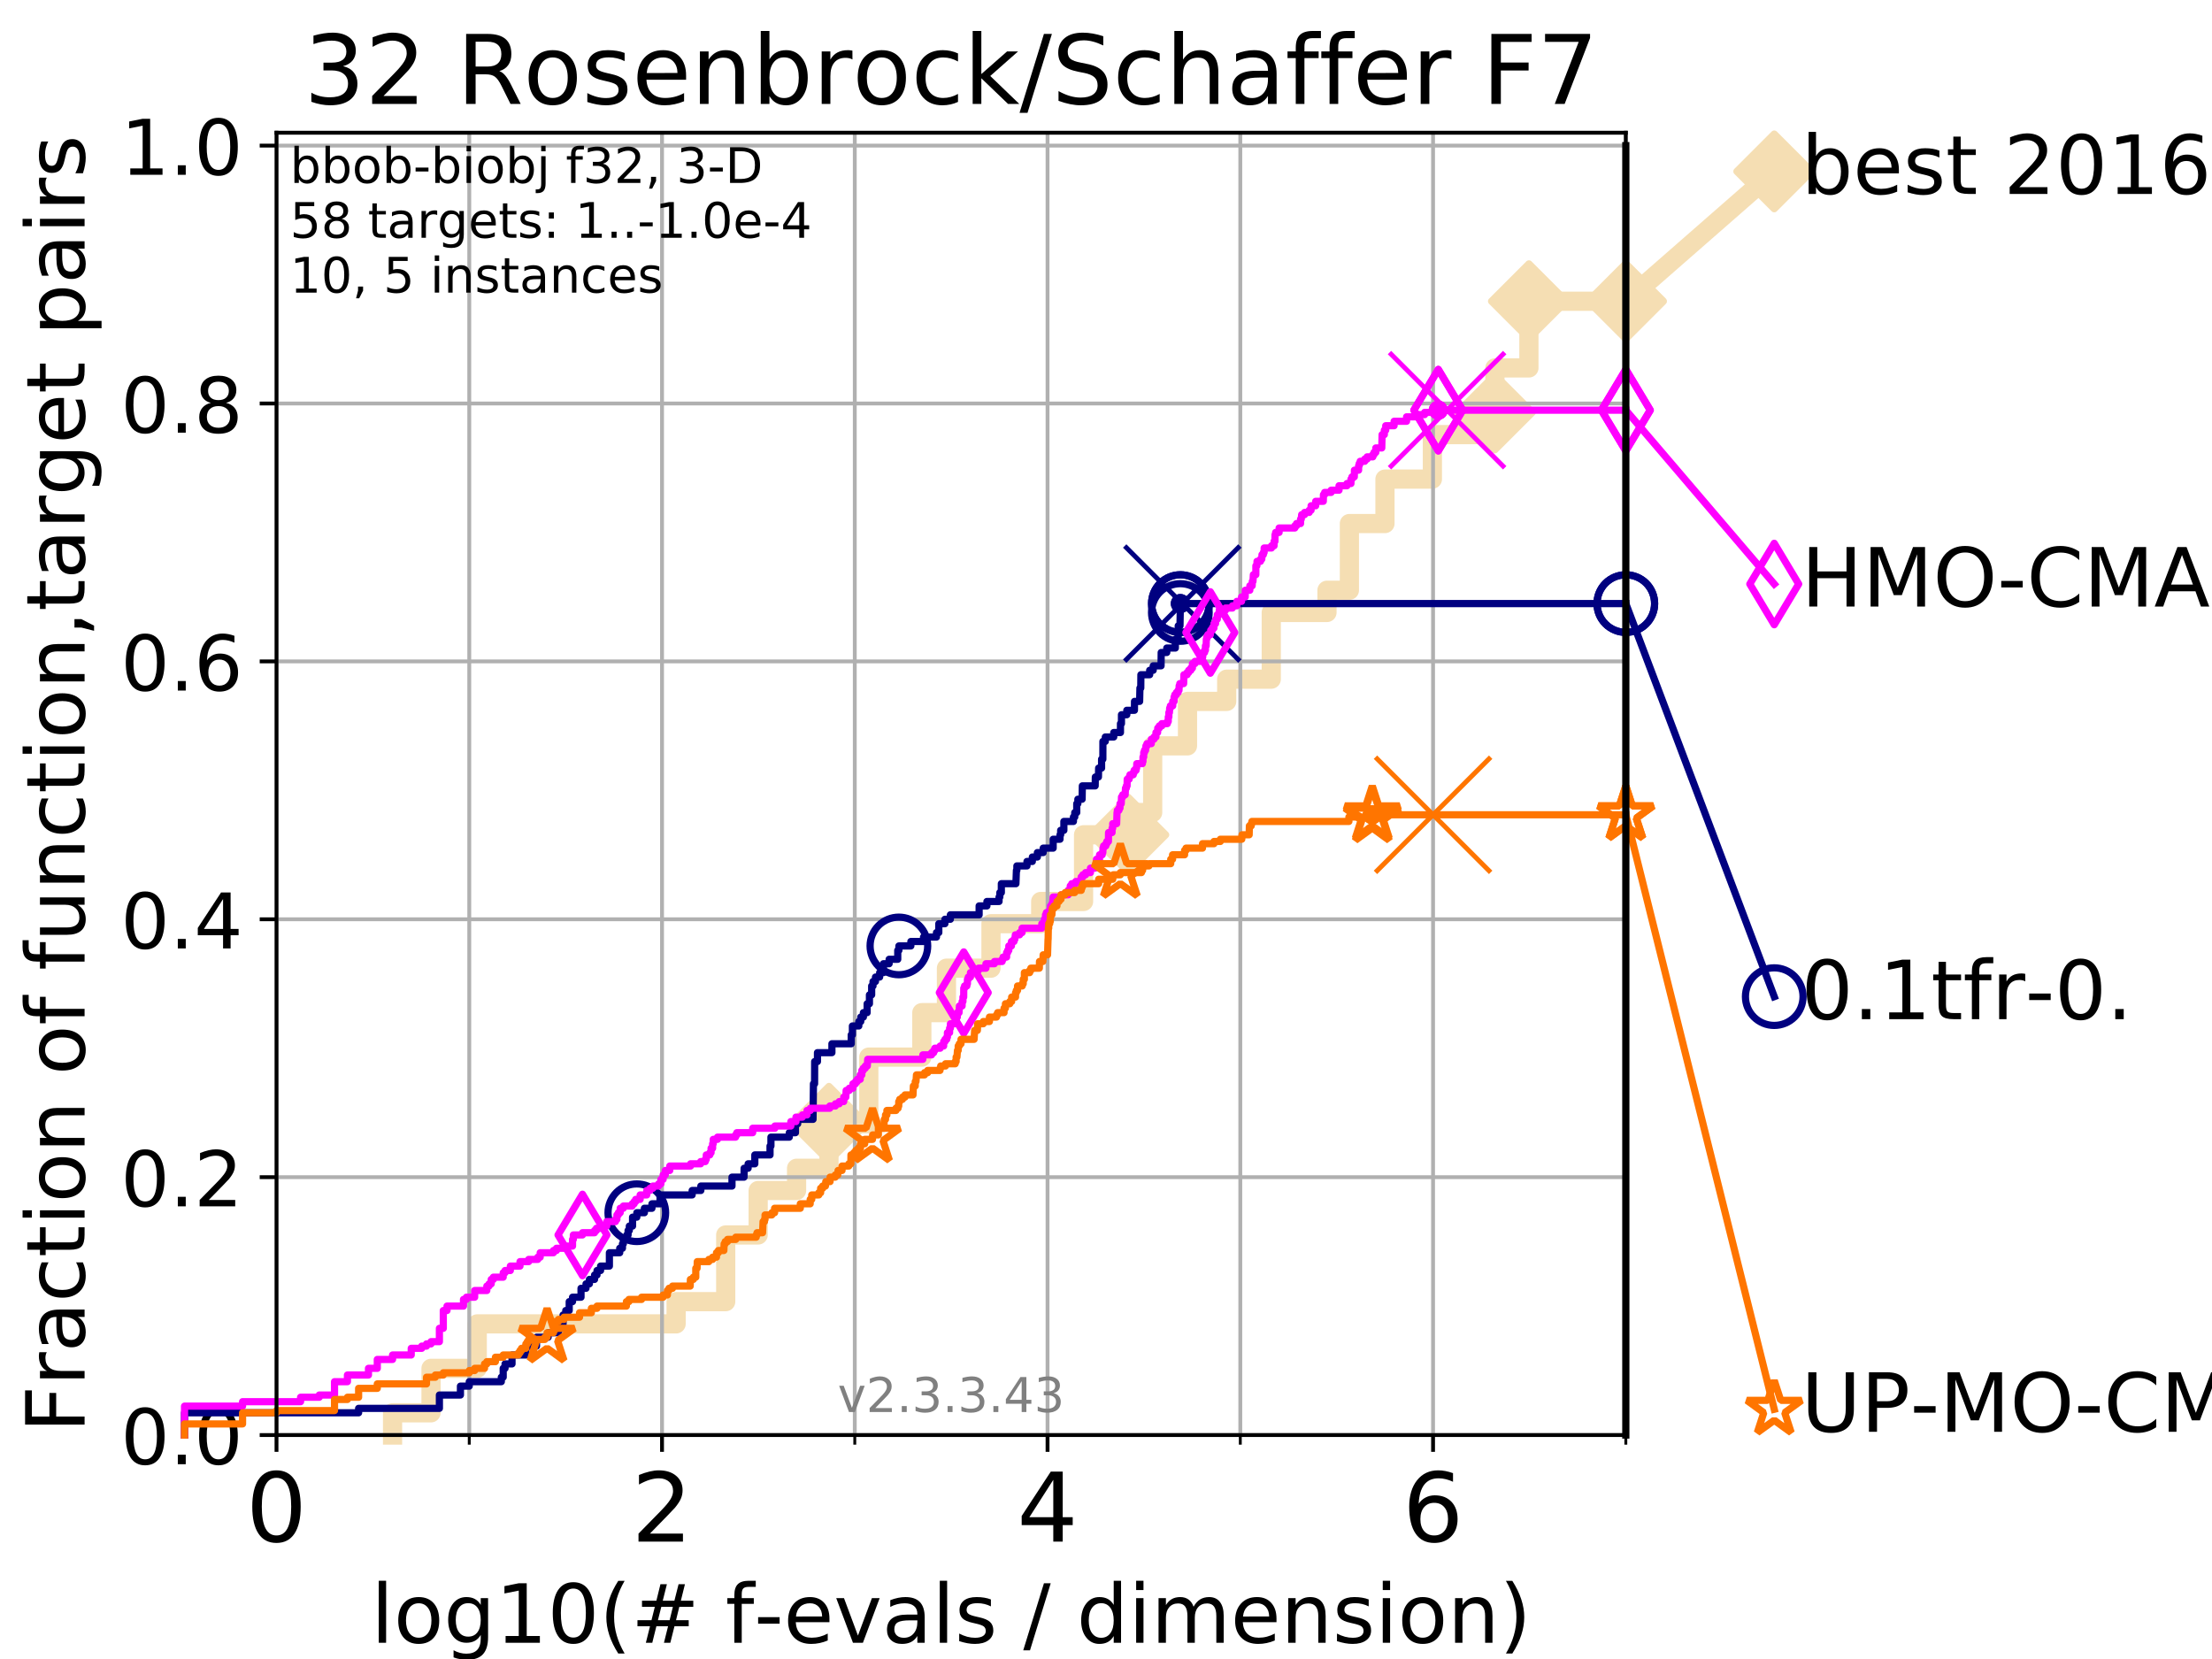 <?xml version="1.0" encoding="utf-8" standalone="no"?>
<!DOCTYPE svg PUBLIC "-//W3C//DTD SVG 1.1//EN"
  "http://www.w3.org/Graphics/SVG/1.1/DTD/svg11.dtd">
<!-- Created with matplotlib (https://matplotlib.org/) -->
<svg height="345.6pt" version="1.1" viewBox="0 0 460.8 345.6" width="460.8pt" xmlns="http://www.w3.org/2000/svg" xmlns:xlink="http://www.w3.org/1999/xlink">
 <defs>
  <style type="text/css">
*{stroke-linecap:butt;stroke-linejoin:round;}
  </style>
 </defs>
 <g id="figure_1">
  <g id="patch_1">
   <path d="M 0 345.6 
L 460.8 345.6 
L 460.8 0 
L 0 0 
z
" style="fill:#ffffff;"/>
  </g>
  <g id="axes_1">
   <g id="patch_2">
    <path d="M 57.6 298.944 
L 338.688 298.944 
L 338.688 27.648 
L 57.6 27.648 
z
" style="fill:#ffffff;"/>
   </g>
   <g id="line2d_1">
    <path d="M 81.776 298.944 
L 81.776 294.313 
L 89.79 294.313 
L 89.79 285.05 
L 99.418 285.05 
L 99.418 275.788 
L 140.847 275.788 
L 140.847 271.157 
L 151.179 271.157 
L 151.179 257.263 
L 157.939 257.263 
L 157.939 248.001 
L 165.943 248.001 
L 165.943 243.37 
L 172.689 243.37 
L 172.689 234.107 
L 180.987 234.107 
L 180.987 220.214 
L 192.034 220.214 
L 192.034 210.951 
L 197.163 210.951 
L 197.163 201.689 
L 206.439 201.689 
L 206.439 192.426 
L 216.796 192.426 
L 216.796 187.795 
L 225.726 187.795 
L 225.726 173.901 
L 235.048 173.901 
L 235.048 169.27 
L 240.122 169.27 
L 240.122 155.377 
L 247.377 155.377 
L 247.377 146.114 
L 255.544 146.114 
L 255.544 141.483 
L 264.826 141.483 
L 264.826 127.589 
L 276.435 127.589 
L 276.435 122.958 
L 281.103 122.958 
L 281.103 109.065 
L 288.514 109.065 
L 288.514 99.802 
L 298.394 99.802 
L 298.394 90.54 
L 310.646 90.54 
L 310.646 85.909 
L 311.417 85.909 
L 311.417 76.646 
L 318.501 76.646 
L 318.501 62.753 
L 338.688 62.753 
" style="fill:none;stroke:#f5deb3;stroke-linecap:square;stroke-width:4;"/>
   </g>
   <g id="line2d_2">
    <defs>
     <path d="M 0 7.778 
L 7.778 0 
L 0 -7.778 
L -7.778 0 
z
" id="mc0660ede1d" style="stroke:#f5deb3;stroke-linejoin:miter;stroke-width:1.5;"/>
    </defs>
    <g>
     <use style="fill:#f5deb3;stroke:#f5deb3;stroke-linejoin:miter;stroke-width:1.5;" x="172.689" xlink:href="#mc0660ede1d" y="234.107"/>
     <use style="fill:#f5deb3;stroke:#f5deb3;stroke-linejoin:miter;stroke-width:1.5;" x="235.048" xlink:href="#mc0660ede1d" y="173.901"/>
     <use style="fill:#f5deb3;stroke:#f5deb3;stroke-linejoin:miter;stroke-width:1.5;" x="311.417" xlink:href="#mc0660ede1d" y="85.909"/>
     <use style="fill:#f5deb3;stroke:#f5deb3;stroke-linejoin:miter;stroke-width:1.5;" x="318.501" xlink:href="#mc0660ede1d" y="62.753"/>
     <use style="fill:#f5deb3;stroke:#f5deb3;stroke-linejoin:miter;stroke-width:1.5;" x="338.688" xlink:href="#mc0660ede1d" y="62.753"/>
    </g>
   </g>
   <g id="line2d_3">
    <path style="fill:none;stroke:#f5deb3;stroke-linecap:square;stroke-width:4;"/>
    <g/>
   </g>
   <g id="line2d_4">
    <path d="M 338.688 62.753 
L 369.608 35.706 
" style="fill:none;stroke:#f5deb3;stroke-linecap:square;stroke-width:4;"/>
    <g>
     <use style="fill:#f5deb3;stroke:#f5deb3;stroke-linejoin:miter;stroke-width:1.5;" x="338.688" xlink:href="#mc0660ede1d" y="62.753"/>
     <use style="fill:#f5deb3;stroke:#f5deb3;stroke-linejoin:miter;stroke-width:1.5;" x="369.608" xlink:href="#mc0660ede1d" y="35.706"/>
    </g>
   </g>
   <g id="matplotlib.axis_1">
    <g id="xtick_1">
     <g id="line2d_5">
      <path clip-path="url(#p8c7af59f89)" d="M 57.6 298.944 
L 57.6 27.648 
" style="fill:none;stroke:#b0b0b0;stroke-linecap:square;stroke-width:0.8;"/>
     </g>
     <g id="line2d_6">
      <defs>
       <path d="M 0 0 
L 0 3.5 
" id="m28d3636dab" style="stroke:#000000;stroke-width:0.8;"/>
      </defs>
      <g>
       <use style="stroke:#000000;stroke-width:0.8;" x="57.6" xlink:href="#m28d3636dab" y="298.944"/>
      </g>
     </g>
     <g id="text_1">
      <!-- 0 -->
      <defs>
       <path d="M 31.781 66.406 
Q 24.172 66.406 20.328 58.906 
Q 16.5 51.422 16.5 36.375 
Q 16.5 21.391 20.328 13.891 
Q 24.172 6.391 31.781 6.391 
Q 39.453 6.391 43.281 13.891 
Q 47.125 21.391 47.125 36.375 
Q 47.125 51.422 43.281 58.906 
Q 39.453 66.406 31.781 66.406 
z
M 31.781 74.219 
Q 44.047 74.219 50.516 64.516 
Q 56.984 54.828 56.984 36.375 
Q 56.984 17.969 50.516 8.266 
Q 44.047 -1.422 31.781 -1.422 
Q 19.531 -1.422 13.062 8.266 
Q 6.594 17.969 6.594 36.375 
Q 6.594 54.828 13.062 64.516 
Q 19.531 74.219 31.781 74.219 
z
" id="DejaVuSans-48"/>
      </defs>
      <g transform="translate(51.237 321.141)scale(0.2 -0.2)">
       <use xlink:href="#DejaVuSans-48"/>
      </g>
     </g>
    </g>
    <g id="xtick_2">
     <g id="line2d_7">
      <path clip-path="url(#p8c7af59f89)" d="M 137.911 298.944 
L 137.911 27.648 
" style="fill:none;stroke:#b0b0b0;stroke-linecap:square;stroke-width:0.8;"/>
     </g>
     <g id="line2d_8">
      <g>
       <use style="stroke:#000000;stroke-width:0.8;" x="137.911" xlink:href="#m28d3636dab" y="298.944"/>
      </g>
     </g>
     <g id="text_2">
      <!-- 2 -->
      <defs>
       <path d="M 19.188 8.297 
L 53.609 8.297 
L 53.609 0 
L 7.328 0 
L 7.328 8.297 
Q 12.938 14.109 22.625 23.891 
Q 32.328 33.688 34.812 36.531 
Q 39.547 41.844 41.422 45.531 
Q 43.312 49.219 43.312 52.781 
Q 43.312 58.594 39.234 62.25 
Q 35.156 65.922 28.609 65.922 
Q 23.969 65.922 18.812 64.312 
Q 13.672 62.703 7.812 59.422 
L 7.812 69.391 
Q 13.766 71.781 18.938 73 
Q 24.125 74.219 28.422 74.219 
Q 39.75 74.219 46.484 68.547 
Q 53.219 62.891 53.219 53.422 
Q 53.219 48.922 51.531 44.891 
Q 49.859 40.875 45.406 35.406 
Q 44.188 33.984 37.641 27.219 
Q 31.109 20.453 19.188 8.297 
z
" id="DejaVuSans-50"/>
      </defs>
      <g transform="translate(131.548 321.141)scale(0.2 -0.2)">
       <use xlink:href="#DejaVuSans-50"/>
      </g>
     </g>
    </g>
    <g id="xtick_3">
     <g id="line2d_9">
      <path clip-path="url(#p8c7af59f89)" d="M 218.222 298.944 
L 218.222 27.648 
" style="fill:none;stroke:#b0b0b0;stroke-linecap:square;stroke-width:0.8;"/>
     </g>
     <g id="line2d_10">
      <g>
       <use style="stroke:#000000;stroke-width:0.8;" x="218.222" xlink:href="#m28d3636dab" y="298.944"/>
      </g>
     </g>
     <g id="text_3">
      <!-- 4 -->
      <defs>
       <path d="M 37.797 64.312 
L 12.891 25.391 
L 37.797 25.391 
z
M 35.203 72.906 
L 47.609 72.906 
L 47.609 25.391 
L 58.016 25.391 
L 58.016 17.188 
L 47.609 17.188 
L 47.609 0 
L 37.797 0 
L 37.797 17.188 
L 4.891 17.188 
L 4.891 26.703 
z
" id="DejaVuSans-52"/>
      </defs>
      <g transform="translate(211.859 321.141)scale(0.2 -0.2)">
       <use xlink:href="#DejaVuSans-52"/>
      </g>
     </g>
    </g>
    <g id="xtick_4">
     <g id="line2d_11">
      <path clip-path="url(#p8c7af59f89)" d="M 298.533 298.944 
L 298.533 27.648 
" style="fill:none;stroke:#b0b0b0;stroke-linecap:square;stroke-width:0.8;"/>
     </g>
     <g id="line2d_12">
      <g>
       <use style="stroke:#000000;stroke-width:0.8;" x="298.533" xlink:href="#m28d3636dab" y="298.944"/>
      </g>
     </g>
     <g id="text_4">
      <!-- 6 -->
      <defs>
       <path d="M 33.016 40.375 
Q 26.375 40.375 22.484 35.828 
Q 18.609 31.297 18.609 23.391 
Q 18.609 15.531 22.484 10.953 
Q 26.375 6.391 33.016 6.391 
Q 39.656 6.391 43.531 10.953 
Q 47.406 15.531 47.406 23.391 
Q 47.406 31.297 43.531 35.828 
Q 39.656 40.375 33.016 40.375 
z
M 52.594 71.297 
L 52.594 62.312 
Q 48.875 64.062 45.094 64.984 
Q 41.312 65.922 37.594 65.922 
Q 27.828 65.922 22.672 59.328 
Q 17.531 52.734 16.797 39.406 
Q 19.672 43.656 24.016 45.922 
Q 28.375 48.188 33.594 48.188 
Q 44.578 48.188 50.953 41.516 
Q 57.328 34.859 57.328 23.391 
Q 57.328 12.156 50.688 5.359 
Q 44.047 -1.422 33.016 -1.422 
Q 20.359 -1.422 13.672 8.266 
Q 6.984 17.969 6.984 36.375 
Q 6.984 53.656 15.188 63.938 
Q 23.391 74.219 37.203 74.219 
Q 40.922 74.219 44.703 73.484 
Q 48.484 72.75 52.594 71.297 
z
" id="DejaVuSans-54"/>
      </defs>
      <g transform="translate(292.17 321.141)scale(0.2 -0.2)">
       <use xlink:href="#DejaVuSans-54"/>
      </g>
     </g>
    </g>
    <g id="xtick_5">
     <g id="line2d_13">
      <path clip-path="url(#p8c7af59f89)" d="M 97.755 298.944 
L 97.755 27.648 
" style="fill:none;stroke:#b0b0b0;stroke-linecap:square;stroke-width:0.8;"/>
     </g>
     <g id="line2d_14">
      <defs>
       <path d="M 0 0 
L 0 2 
" id="m1811fd56e2" style="stroke:#000000;stroke-width:0.6;"/>
      </defs>
      <g>
       <use style="stroke:#000000;stroke-width:0.6;" x="97.755" xlink:href="#m1811fd56e2" y="298.944"/>
      </g>
     </g>
    </g>
    <g id="xtick_6">
     <g id="line2d_15">
      <path clip-path="url(#p8c7af59f89)" d="M 178.066 298.944 
L 178.066 27.648 
" style="fill:none;stroke:#b0b0b0;stroke-linecap:square;stroke-width:0.8;"/>
     </g>
     <g id="line2d_16">
      <g>
       <use style="stroke:#000000;stroke-width:0.6;" x="178.066" xlink:href="#m1811fd56e2" y="298.944"/>
      </g>
     </g>
    </g>
    <g id="xtick_7">
     <g id="line2d_17">
      <path clip-path="url(#p8c7af59f89)" d="M 258.377 298.944 
L 258.377 27.648 
" style="fill:none;stroke:#b0b0b0;stroke-linecap:square;stroke-width:0.8;"/>
     </g>
     <g id="line2d_18">
      <g>
       <use style="stroke:#000000;stroke-width:0.6;" x="258.377" xlink:href="#m1811fd56e2" y="298.944"/>
      </g>
     </g>
    </g>
    <g id="xtick_8">
     <g id="line2d_19">
      <path clip-path="url(#p8c7af59f89)" d="M 338.688 298.944 
L 338.688 27.648 
" style="fill:none;stroke:#b0b0b0;stroke-linecap:square;stroke-width:0.8;"/>
     </g>
     <g id="line2d_20">
      <g>
       <use style="stroke:#000000;stroke-width:0.6;" x="338.688" xlink:href="#m1811fd56e2" y="298.944"/>
      </g>
     </g>
    </g>
    <g id="text_5">
     <!-- log10(# f-evals / dimension) -->
     <defs>
      <path d="M 9.422 75.984 
L 18.406 75.984 
L 18.406 0 
L 9.422 0 
z
" id="DejaVuSans-108"/>
      <path d="M 30.609 48.391 
Q 23.391 48.391 19.188 42.75 
Q 14.984 37.109 14.984 27.297 
Q 14.984 17.484 19.156 11.844 
Q 23.344 6.203 30.609 6.203 
Q 37.797 6.203 41.984 11.859 
Q 46.188 17.531 46.188 27.297 
Q 46.188 37.016 41.984 42.703 
Q 37.797 48.391 30.609 48.391 
z
M 30.609 56 
Q 42.328 56 49.016 48.375 
Q 55.719 40.766 55.719 27.297 
Q 55.719 13.875 49.016 6.219 
Q 42.328 -1.422 30.609 -1.422 
Q 18.844 -1.422 12.172 6.219 
Q 5.516 13.875 5.516 27.297 
Q 5.516 40.766 12.172 48.375 
Q 18.844 56 30.609 56 
z
" id="DejaVuSans-111"/>
      <path d="M 45.406 27.984 
Q 45.406 37.75 41.375 43.109 
Q 37.359 48.484 30.078 48.484 
Q 22.859 48.484 18.828 43.109 
Q 14.797 37.75 14.797 27.984 
Q 14.797 18.266 18.828 12.891 
Q 22.859 7.516 30.078 7.516 
Q 37.359 7.516 41.375 12.891 
Q 45.406 18.266 45.406 27.984 
z
M 54.391 6.781 
Q 54.391 -7.172 48.188 -13.984 
Q 42 -20.797 29.203 -20.797 
Q 24.469 -20.797 20.266 -20.094 
Q 16.062 -19.391 12.109 -17.922 
L 12.109 -9.188 
Q 16.062 -11.328 19.922 -12.344 
Q 23.781 -13.375 27.781 -13.375 
Q 36.625 -13.375 41.016 -8.766 
Q 45.406 -4.156 45.406 5.172 
L 45.406 9.625 
Q 42.625 4.781 38.281 2.391 
Q 33.938 0 27.875 0 
Q 17.828 0 11.672 7.656 
Q 5.516 15.328 5.516 27.984 
Q 5.516 40.672 11.672 48.328 
Q 17.828 56 27.875 56 
Q 33.938 56 38.281 53.609 
Q 42.625 51.219 45.406 46.391 
L 45.406 54.688 
L 54.391 54.688 
z
" id="DejaVuSans-103"/>
      <path d="M 12.406 8.297 
L 28.516 8.297 
L 28.516 63.922 
L 10.984 60.406 
L 10.984 69.391 
L 28.422 72.906 
L 38.281 72.906 
L 38.281 8.297 
L 54.391 8.297 
L 54.391 0 
L 12.406 0 
z
" id="DejaVuSans-49"/>
      <path d="M 31 75.875 
Q 24.469 64.656 21.281 53.656 
Q 18.109 42.672 18.109 31.391 
Q 18.109 20.125 21.312 9.062 
Q 24.516 -2 31 -13.188 
L 23.188 -13.188 
Q 15.875 -1.703 12.234 9.375 
Q 8.594 20.453 8.594 31.391 
Q 8.594 42.281 12.203 53.312 
Q 15.828 64.359 23.188 75.875 
z
" id="DejaVuSans-40"/>
      <path d="M 51.125 44 
L 36.922 44 
L 32.812 27.688 
L 47.125 27.688 
z
M 43.797 71.781 
L 38.719 51.516 
L 52.984 51.516 
L 58.109 71.781 
L 65.922 71.781 
L 60.891 51.516 
L 76.125 51.516 
L 76.125 44 
L 58.984 44 
L 54.984 27.688 
L 70.516 27.688 
L 70.516 20.219 
L 53.078 20.219 
L 48 0 
L 40.188 0 
L 45.219 20.219 
L 30.906 20.219 
L 25.875 0 
L 18.016 0 
L 23.094 20.219 
L 7.719 20.219 
L 7.719 27.688 
L 24.906 27.688 
L 29 44 
L 13.281 44 
L 13.281 51.516 
L 30.906 51.516 
L 35.891 71.781 
z
" id="DejaVuSans-35"/>
      <path id="DejaVuSans-32"/>
      <path d="M 37.109 75.984 
L 37.109 68.5 
L 28.516 68.5 
Q 23.688 68.5 21.797 66.547 
Q 19.922 64.594 19.922 59.516 
L 19.922 54.688 
L 34.719 54.688 
L 34.719 47.703 
L 19.922 47.703 
L 19.922 0 
L 10.891 0 
L 10.891 47.703 
L 2.297 47.703 
L 2.297 54.688 
L 10.891 54.688 
L 10.891 58.5 
Q 10.891 67.625 15.141 71.797 
Q 19.391 75.984 28.609 75.984 
z
" id="DejaVuSans-102"/>
      <path d="M 4.891 31.391 
L 31.203 31.391 
L 31.203 23.391 
L 4.891 23.391 
z
" id="DejaVuSans-45"/>
      <path d="M 56.203 29.594 
L 56.203 25.203 
L 14.891 25.203 
Q 15.484 15.922 20.484 11.062 
Q 25.484 6.203 34.422 6.203 
Q 39.594 6.203 44.453 7.469 
Q 49.312 8.734 54.109 11.281 
L 54.109 2.781 
Q 49.266 0.734 44.188 -0.344 
Q 39.109 -1.422 33.891 -1.422 
Q 20.797 -1.422 13.156 6.188 
Q 5.516 13.812 5.516 26.812 
Q 5.516 40.234 12.766 48.109 
Q 20.016 56 32.328 56 
Q 43.359 56 49.781 48.891 
Q 56.203 41.797 56.203 29.594 
z
M 47.219 32.234 
Q 47.125 39.594 43.094 43.984 
Q 39.062 48.391 32.422 48.391 
Q 24.906 48.391 20.391 44.141 
Q 15.875 39.891 15.188 32.172 
z
" id="DejaVuSans-101"/>
      <path d="M 2.984 54.688 
L 12.5 54.688 
L 29.594 8.797 
L 46.688 54.688 
L 56.203 54.688 
L 35.688 0 
L 23.484 0 
z
" id="DejaVuSans-118"/>
      <path d="M 34.281 27.484 
Q 23.391 27.484 19.188 25 
Q 14.984 22.516 14.984 16.5 
Q 14.984 11.719 18.141 8.906 
Q 21.297 6.109 26.703 6.109 
Q 34.188 6.109 38.703 11.406 
Q 43.219 16.703 43.219 25.484 
L 43.219 27.484 
z
M 52.203 31.203 
L 52.203 0 
L 43.219 0 
L 43.219 8.297 
Q 40.141 3.328 35.547 0.953 
Q 30.953 -1.422 24.312 -1.422 
Q 15.922 -1.422 10.953 3.297 
Q 6 8.016 6 15.922 
Q 6 25.141 12.172 29.828 
Q 18.359 34.516 30.609 34.516 
L 43.219 34.516 
L 43.219 35.406 
Q 43.219 41.609 39.141 45 
Q 35.062 48.391 27.688 48.391 
Q 23 48.391 18.547 47.266 
Q 14.109 46.141 10.016 43.891 
L 10.016 52.203 
Q 14.938 54.109 19.578 55.047 
Q 24.219 56 28.609 56 
Q 40.484 56 46.344 49.844 
Q 52.203 43.703 52.203 31.203 
z
" id="DejaVuSans-97"/>
      <path d="M 44.281 53.078 
L 44.281 44.578 
Q 40.484 46.531 36.375 47.5 
Q 32.281 48.484 27.875 48.484 
Q 21.188 48.484 17.844 46.438 
Q 14.5 44.391 14.5 40.281 
Q 14.5 37.156 16.891 35.375 
Q 19.281 33.594 26.516 31.984 
L 29.594 31.297 
Q 39.156 29.25 43.188 25.516 
Q 47.219 21.781 47.219 15.094 
Q 47.219 7.469 41.188 3.016 
Q 35.156 -1.422 24.609 -1.422 
Q 20.219 -1.422 15.453 -0.562 
Q 10.688 0.297 5.422 2 
L 5.422 11.281 
Q 10.406 8.688 15.234 7.391 
Q 20.062 6.109 24.812 6.109 
Q 31.156 6.109 34.562 8.281 
Q 37.984 10.453 37.984 14.406 
Q 37.984 18.062 35.516 20.016 
Q 33.062 21.969 24.703 23.781 
L 21.578 24.516 
Q 13.234 26.266 9.516 29.906 
Q 5.812 33.547 5.812 39.891 
Q 5.812 47.609 11.281 51.797 
Q 16.75 56 26.812 56 
Q 31.781 56 36.172 55.266 
Q 40.578 54.547 44.281 53.078 
z
" id="DejaVuSans-115"/>
      <path d="M 25.391 72.906 
L 33.688 72.906 
L 8.297 -9.281 
L 0 -9.281 
z
" id="DejaVuSans-47"/>
      <path d="M 45.406 46.391 
L 45.406 75.984 
L 54.391 75.984 
L 54.391 0 
L 45.406 0 
L 45.406 8.203 
Q 42.578 3.328 38.25 0.953 
Q 33.938 -1.422 27.875 -1.422 
Q 17.969 -1.422 11.734 6.484 
Q 5.516 14.406 5.516 27.297 
Q 5.516 40.188 11.734 48.094 
Q 17.969 56 27.875 56 
Q 33.938 56 38.25 53.625 
Q 42.578 51.266 45.406 46.391 
z
M 14.797 27.297 
Q 14.797 17.391 18.875 11.75 
Q 22.953 6.109 30.078 6.109 
Q 37.203 6.109 41.297 11.75 
Q 45.406 17.391 45.406 27.297 
Q 45.406 37.203 41.297 42.844 
Q 37.203 48.484 30.078 48.484 
Q 22.953 48.484 18.875 42.844 
Q 14.797 37.203 14.797 27.297 
z
" id="DejaVuSans-100"/>
      <path d="M 9.422 54.688 
L 18.406 54.688 
L 18.406 0 
L 9.422 0 
z
M 9.422 75.984 
L 18.406 75.984 
L 18.406 64.594 
L 9.422 64.594 
z
" id="DejaVuSans-105"/>
      <path d="M 52 44.188 
Q 55.375 50.25 60.062 53.125 
Q 64.75 56 71.094 56 
Q 79.641 56 84.281 50.016 
Q 88.922 44.047 88.922 33.016 
L 88.922 0 
L 79.891 0 
L 79.891 32.719 
Q 79.891 40.578 77.094 44.375 
Q 74.312 48.188 68.609 48.188 
Q 61.625 48.188 57.562 43.547 
Q 53.516 38.922 53.516 30.906 
L 53.516 0 
L 44.484 0 
L 44.484 32.719 
Q 44.484 40.625 41.703 44.406 
Q 38.922 48.188 33.109 48.188 
Q 26.219 48.188 22.156 43.531 
Q 18.109 38.875 18.109 30.906 
L 18.109 0 
L 9.078 0 
L 9.078 54.688 
L 18.109 54.688 
L 18.109 46.188 
Q 21.188 51.219 25.484 53.609 
Q 29.781 56 35.688 56 
Q 41.656 56 45.828 52.969 
Q 50 49.953 52 44.188 
z
" id="DejaVuSans-109"/>
      <path d="M 54.891 33.016 
L 54.891 0 
L 45.906 0 
L 45.906 32.719 
Q 45.906 40.484 42.875 44.328 
Q 39.844 48.188 33.797 48.188 
Q 26.516 48.188 22.312 43.547 
Q 18.109 38.922 18.109 30.906 
L 18.109 0 
L 9.078 0 
L 9.078 54.688 
L 18.109 54.688 
L 18.109 46.188 
Q 21.344 51.125 25.703 53.562 
Q 30.078 56 35.797 56 
Q 45.219 56 50.047 50.172 
Q 54.891 44.344 54.891 33.016 
z
" id="DejaVuSans-110"/>
      <path d="M 8.016 75.875 
L 15.828 75.875 
Q 23.141 64.359 26.781 53.312 
Q 30.422 42.281 30.422 31.391 
Q 30.422 20.453 26.781 9.375 
Q 23.141 -1.703 15.828 -13.188 
L 8.016 -13.188 
Q 14.5 -2 17.703 9.062 
Q 20.906 20.125 20.906 31.391 
Q 20.906 42.672 17.703 53.656 
Q 14.5 64.656 8.016 75.875 
z
" id="DejaVuSans-41"/>
     </defs>
     <g transform="translate(77.303 342.218)scale(0.17 -0.17)">
      <use xlink:href="#DejaVuSans-108"/>
      <use x="27.783" xlink:href="#DejaVuSans-111"/>
      <use x="88.965" xlink:href="#DejaVuSans-103"/>
      <use x="152.441" xlink:href="#DejaVuSans-49"/>
      <use x="216.064" xlink:href="#DejaVuSans-48"/>
      <use x="279.688" xlink:href="#DejaVuSans-40"/>
      <use x="318.701" xlink:href="#DejaVuSans-35"/>
      <use x="402.49" xlink:href="#DejaVuSans-32"/>
      <use x="434.277" xlink:href="#DejaVuSans-102"/>
      <use x="469.404" xlink:href="#DejaVuSans-45"/>
      <use x="505.488" xlink:href="#DejaVuSans-101"/>
      <use x="567.012" xlink:href="#DejaVuSans-118"/>
      <use x="626.191" xlink:href="#DejaVuSans-97"/>
      <use x="687.471" xlink:href="#DejaVuSans-108"/>
      <use x="715.254" xlink:href="#DejaVuSans-115"/>
      <use x="767.354" xlink:href="#DejaVuSans-32"/>
      <use x="799.141" xlink:href="#DejaVuSans-47"/>
      <use x="832.832" xlink:href="#DejaVuSans-32"/>
      <use x="864.619" xlink:href="#DejaVuSans-100"/>
      <use x="928.096" xlink:href="#DejaVuSans-105"/>
      <use x="955.879" xlink:href="#DejaVuSans-109"/>
      <use x="1053.291" xlink:href="#DejaVuSans-101"/>
      <use x="1114.814" xlink:href="#DejaVuSans-110"/>
      <use x="1178.193" xlink:href="#DejaVuSans-115"/>
      <use x="1230.293" xlink:href="#DejaVuSans-105"/>
      <use x="1258.076" xlink:href="#DejaVuSans-111"/>
      <use x="1319.258" xlink:href="#DejaVuSans-110"/>
      <use x="1382.637" xlink:href="#DejaVuSans-41"/>
     </g>
    </g>
   </g>
   <g id="matplotlib.axis_2">
    <g id="ytick_1">
     <g id="line2d_21">
      <path clip-path="url(#p8c7af59f89)" d="M 57.6 298.944 
L 338.688 298.944 
" style="fill:none;stroke:#b0b0b0;stroke-linecap:square;stroke-width:0.8;"/>
     </g>
     <g id="line2d_22">
      <defs>
       <path d="M 0 0 
L -3.5 0 
" id="m462aa5eeae" style="stroke:#000000;stroke-width:0.8;"/>
      </defs>
      <g>
       <use style="stroke:#000000;stroke-width:0.8;" x="57.6" xlink:href="#m462aa5eeae" y="298.944"/>
      </g>
     </g>
     <g id="text_6">
      <!-- 0.0 -->
      <defs>
       <path d="M 10.688 12.406 
L 21 12.406 
L 21 0 
L 10.688 0 
z
" id="DejaVuSans-46"/>
      </defs>
      <g transform="translate(25.155 305.023)scale(0.16 -0.16)">
       <use xlink:href="#DejaVuSans-48"/>
       <use x="63.623" xlink:href="#DejaVuSans-46"/>
       <use x="95.41" xlink:href="#DejaVuSans-48"/>
      </g>
     </g>
    </g>
    <g id="ytick_2">
     <g id="line2d_23">
      <path clip-path="url(#p8c7af59f89)" d="M 57.6 245.222 
L 338.688 245.222 
" style="fill:none;stroke:#b0b0b0;stroke-linecap:square;stroke-width:0.8;"/>
     </g>
     <g id="line2d_24">
      <g>
       <use style="stroke:#000000;stroke-width:0.8;" x="57.6" xlink:href="#m462aa5eeae" y="245.222"/>
      </g>
     </g>
     <g id="text_7">
      <!-- 0.2 -->
      <g transform="translate(25.155 251.301)scale(0.16 -0.16)">
       <use xlink:href="#DejaVuSans-48"/>
       <use x="63.623" xlink:href="#DejaVuSans-46"/>
       <use x="95.41" xlink:href="#DejaVuSans-50"/>
      </g>
     </g>
    </g>
    <g id="ytick_3">
     <g id="line2d_25">
      <path clip-path="url(#p8c7af59f89)" d="M 57.6 191.5 
L 338.688 191.5 
" style="fill:none;stroke:#b0b0b0;stroke-linecap:square;stroke-width:0.8;"/>
     </g>
     <g id="line2d_26">
      <g>
       <use style="stroke:#000000;stroke-width:0.8;" x="57.6" xlink:href="#m462aa5eeae" y="191.5"/>
      </g>
     </g>
     <g id="text_8">
      <!-- 0.4 -->
      <g transform="translate(25.155 197.579)scale(0.16 -0.16)">
       <use xlink:href="#DejaVuSans-48"/>
       <use x="63.623" xlink:href="#DejaVuSans-46"/>
       <use x="95.41" xlink:href="#DejaVuSans-52"/>
      </g>
     </g>
    </g>
    <g id="ytick_4">
     <g id="line2d_27">
      <path clip-path="url(#p8c7af59f89)" d="M 57.6 137.778 
L 338.688 137.778 
" style="fill:none;stroke:#b0b0b0;stroke-linecap:square;stroke-width:0.8;"/>
     </g>
     <g id="line2d_28">
      <g>
       <use style="stroke:#000000;stroke-width:0.8;" x="57.6" xlink:href="#m462aa5eeae" y="137.778"/>
      </g>
     </g>
     <g id="text_9">
      <!-- 0.6 -->
      <g transform="translate(25.155 143.857)scale(0.16 -0.16)">
       <use xlink:href="#DejaVuSans-48"/>
       <use x="63.623" xlink:href="#DejaVuSans-46"/>
       <use x="95.41" xlink:href="#DejaVuSans-54"/>
      </g>
     </g>
    </g>
    <g id="ytick_5">
     <g id="line2d_29">
      <path clip-path="url(#p8c7af59f89)" d="M 57.6 84.056 
L 338.688 84.056 
" style="fill:none;stroke:#b0b0b0;stroke-linecap:square;stroke-width:0.8;"/>
     </g>
     <g id="line2d_30">
      <g>
       <use style="stroke:#000000;stroke-width:0.8;" x="57.6" xlink:href="#m462aa5eeae" y="84.056"/>
      </g>
     </g>
     <g id="text_10">
      <!-- 0.8 -->
      <defs>
       <path d="M 31.781 34.625 
Q 24.75 34.625 20.719 30.859 
Q 16.703 27.094 16.703 20.516 
Q 16.703 13.922 20.719 10.156 
Q 24.75 6.391 31.781 6.391 
Q 38.812 6.391 42.859 10.172 
Q 46.922 13.969 46.922 20.516 
Q 46.922 27.094 42.891 30.859 
Q 38.875 34.625 31.781 34.625 
z
M 21.922 38.812 
Q 15.578 40.375 12.031 44.719 
Q 8.5 49.078 8.5 55.328 
Q 8.5 64.062 14.719 69.141 
Q 20.953 74.219 31.781 74.219 
Q 42.672 74.219 48.875 69.141 
Q 55.078 64.062 55.078 55.328 
Q 55.078 49.078 51.531 44.719 
Q 48 40.375 41.703 38.812 
Q 48.828 37.156 52.797 32.312 
Q 56.781 27.484 56.781 20.516 
Q 56.781 9.906 50.312 4.234 
Q 43.844 -1.422 31.781 -1.422 
Q 19.734 -1.422 13.25 4.234 
Q 6.781 9.906 6.781 20.516 
Q 6.781 27.484 10.781 32.312 
Q 14.797 37.156 21.922 38.812 
z
M 18.312 54.391 
Q 18.312 48.734 21.844 45.562 
Q 25.391 42.391 31.781 42.391 
Q 38.141 42.391 41.719 45.562 
Q 45.312 48.734 45.312 54.391 
Q 45.312 60.062 41.719 63.234 
Q 38.141 66.406 31.781 66.406 
Q 25.391 66.406 21.844 63.234 
Q 18.312 60.062 18.312 54.391 
z
" id="DejaVuSans-56"/>
      </defs>
      <g transform="translate(25.155 90.135)scale(0.16 -0.16)">
       <use xlink:href="#DejaVuSans-48"/>
       <use x="63.623" xlink:href="#DejaVuSans-46"/>
       <use x="95.41" xlink:href="#DejaVuSans-56"/>
      </g>
     </g>
    </g>
    <g id="ytick_6">
     <g id="line2d_31">
      <path clip-path="url(#p8c7af59f89)" d="M 57.6 30.334 
L 338.688 30.334 
" style="fill:none;stroke:#b0b0b0;stroke-linecap:square;stroke-width:0.8;"/>
     </g>
     <g id="line2d_32">
      <g>
       <use style="stroke:#000000;stroke-width:0.8;" x="57.6" xlink:href="#m462aa5eeae" y="30.334"/>
      </g>
     </g>
     <g id="text_11">
      <!-- 1.0 -->
      <g transform="translate(25.155 36.413)scale(0.16 -0.16)">
       <use xlink:href="#DejaVuSans-49"/>
       <use x="63.623" xlink:href="#DejaVuSans-46"/>
       <use x="95.41" xlink:href="#DejaVuSans-48"/>
      </g>
     </g>
    </g>
    <g id="text_12">
     <!-- Fraction of function,target pairs -->
     <defs>
      <path d="M 9.812 72.906 
L 51.703 72.906 
L 51.703 64.594 
L 19.672 64.594 
L 19.672 43.109 
L 48.578 43.109 
L 48.578 34.812 
L 19.672 34.812 
L 19.672 0 
L 9.812 0 
z
" id="DejaVuSans-70"/>
      <path d="M 41.109 46.297 
Q 39.594 47.172 37.812 47.578 
Q 36.031 48 33.891 48 
Q 26.266 48 22.188 43.047 
Q 18.109 38.094 18.109 28.812 
L 18.109 0 
L 9.078 0 
L 9.078 54.688 
L 18.109 54.688 
L 18.109 46.188 
Q 20.953 51.172 25.484 53.578 
Q 30.031 56 36.531 56 
Q 37.453 56 38.578 55.875 
Q 39.703 55.766 41.062 55.516 
z
" id="DejaVuSans-114"/>
      <path d="M 48.781 52.594 
L 48.781 44.188 
Q 44.969 46.297 41.141 47.344 
Q 37.312 48.391 33.406 48.391 
Q 24.656 48.391 19.812 42.844 
Q 14.984 37.312 14.984 27.297 
Q 14.984 17.281 19.812 11.734 
Q 24.656 6.203 33.406 6.203 
Q 37.312 6.203 41.141 7.25 
Q 44.969 8.297 48.781 10.406 
L 48.781 2.094 
Q 45.016 0.344 40.984 -0.531 
Q 36.969 -1.422 32.422 -1.422 
Q 20.062 -1.422 12.781 6.344 
Q 5.516 14.109 5.516 27.297 
Q 5.516 40.672 12.859 48.328 
Q 20.219 56 33.016 56 
Q 37.156 56 41.109 55.141 
Q 45.062 54.297 48.781 52.594 
z
" id="DejaVuSans-99"/>
      <path d="M 18.312 70.219 
L 18.312 54.688 
L 36.812 54.688 
L 36.812 47.703 
L 18.312 47.703 
L 18.312 18.016 
Q 18.312 11.328 20.141 9.422 
Q 21.969 7.516 27.594 7.516 
L 36.812 7.516 
L 36.812 0 
L 27.594 0 
Q 17.188 0 13.234 3.875 
Q 9.281 7.766 9.281 18.016 
L 9.281 47.703 
L 2.688 47.703 
L 2.688 54.688 
L 9.281 54.688 
L 9.281 70.219 
z
" id="DejaVuSans-116"/>
      <path d="M 8.5 21.578 
L 8.5 54.688 
L 17.484 54.688 
L 17.484 21.922 
Q 17.484 14.156 20.5 10.266 
Q 23.531 6.391 29.594 6.391 
Q 36.859 6.391 41.078 11.031 
Q 45.312 15.672 45.312 23.688 
L 45.312 54.688 
L 54.297 54.688 
L 54.297 0 
L 45.312 0 
L 45.312 8.406 
Q 42.047 3.422 37.719 1 
Q 33.406 -1.422 27.688 -1.422 
Q 18.266 -1.422 13.375 4.438 
Q 8.5 10.297 8.5 21.578 
z
M 31.109 56 
z
" id="DejaVuSans-117"/>
      <path d="M 11.719 12.406 
L 22.016 12.406 
L 22.016 4 
L 14.016 -11.625 
L 7.719 -11.625 
L 11.719 4 
z
" id="DejaVuSans-44"/>
      <path d="M 18.109 8.203 
L 18.109 -20.797 
L 9.078 -20.797 
L 9.078 54.688 
L 18.109 54.688 
L 18.109 46.391 
Q 20.953 51.266 25.266 53.625 
Q 29.594 56 35.594 56 
Q 45.562 56 51.781 48.094 
Q 58.016 40.188 58.016 27.297 
Q 58.016 14.406 51.781 6.484 
Q 45.562 -1.422 35.594 -1.422 
Q 29.594 -1.422 25.266 0.953 
Q 20.953 3.328 18.109 8.203 
z
M 48.688 27.297 
Q 48.688 37.203 44.609 42.844 
Q 40.531 48.484 33.406 48.484 
Q 26.266 48.484 22.188 42.844 
Q 18.109 37.203 18.109 27.297 
Q 18.109 17.391 22.188 11.75 
Q 26.266 6.109 33.406 6.109 
Q 40.531 6.109 44.609 11.75 
Q 48.688 17.391 48.688 27.297 
z
" id="DejaVuSans-112"/>
     </defs>
     <g transform="translate(17.62 298.435)rotate(-90)scale(0.17 -0.17)">
      <use xlink:href="#DejaVuSans-70"/>
      <use x="57.41" xlink:href="#DejaVuSans-114"/>
      <use x="98.523" xlink:href="#DejaVuSans-97"/>
      <use x="159.803" xlink:href="#DejaVuSans-99"/>
      <use x="214.783" xlink:href="#DejaVuSans-116"/>
      <use x="253.992" xlink:href="#DejaVuSans-105"/>
      <use x="281.775" xlink:href="#DejaVuSans-111"/>
      <use x="342.957" xlink:href="#DejaVuSans-110"/>
      <use x="406.336" xlink:href="#DejaVuSans-32"/>
      <use x="438.123" xlink:href="#DejaVuSans-111"/>
      <use x="499.305" xlink:href="#DejaVuSans-102"/>
      <use x="534.51" xlink:href="#DejaVuSans-32"/>
      <use x="566.297" xlink:href="#DejaVuSans-102"/>
      <use x="601.502" xlink:href="#DejaVuSans-117"/>
      <use x="664.881" xlink:href="#DejaVuSans-110"/>
      <use x="728.26" xlink:href="#DejaVuSans-99"/>
      <use x="783.24" xlink:href="#DejaVuSans-116"/>
      <use x="822.449" xlink:href="#DejaVuSans-105"/>
      <use x="850.232" xlink:href="#DejaVuSans-111"/>
      <use x="911.414" xlink:href="#DejaVuSans-110"/>
      <use x="974.793" xlink:href="#DejaVuSans-44"/>
      <use x="1006.58" xlink:href="#DejaVuSans-116"/>
      <use x="1045.789" xlink:href="#DejaVuSans-97"/>
      <use x="1107.068" xlink:href="#DejaVuSans-114"/>
      <use x="1148.166" xlink:href="#DejaVuSans-103"/>
      <use x="1211.643" xlink:href="#DejaVuSans-101"/>
      <use x="1273.166" xlink:href="#DejaVuSans-116"/>
      <use x="1312.375" xlink:href="#DejaVuSans-32"/>
      <use x="1344.162" xlink:href="#DejaVuSans-112"/>
      <use x="1407.639" xlink:href="#DejaVuSans-97"/>
      <use x="1468.918" xlink:href="#DejaVuSans-105"/>
      <use x="1496.701" xlink:href="#DejaVuSans-114"/>
      <use x="1537.814" xlink:href="#DejaVuSans-115"/>
     </g>
    </g>
   </g>
   <g id="line2d_33">
    <defs>
     <path d="M 0 1.5 
C 0.398 1.5 0.779 1.342 1.061 1.061 
C 1.342 0.779 1.5 0.398 1.5 0 
C 1.5 -0.398 1.342 -0.779 1.061 -1.061 
C 0.779 -1.342 0.398 -1.5 0 -1.5 
C -0.398 -1.5 -0.779 -1.342 -1.061 -1.061 
C -1.342 -0.779 -1.5 -0.398 -1.5 0 
C -1.5 0.398 -1.342 0.779 -1.061 1.061 
C -0.779 1.342 -0.398 1.5 0 1.5 
z
" id="mcd55064d7f" style="stroke:#f5deb3;"/>
    </defs>
    <g>
     <use style="fill:#f5deb3;stroke:#f5deb3;" x="318.501" xlink:href="#mcd55064d7f" y="62.753"/>
     <use style="fill:#f5deb3;stroke:#f5deb3;" x="318.501" xlink:href="#mcd55064d7f" y="62.753"/>
    </g>
   </g>
   <g id="line2d_34">
    <defs>
     <path d="M 0 1.5 
C 0.398 1.5 0.779 1.342 1.061 1.061 
C 1.342 0.779 1.5 0.398 1.5 0 
C 1.5 -0.398 1.342 -0.779 1.061 -1.061 
C 0.779 -1.342 0.398 -1.5 0 -1.5 
C -0.398 -1.5 -0.779 -1.342 -1.061 -1.061 
C -1.342 -0.779 -1.5 -0.398 -1.5 0 
C -1.5 0.398 -1.342 0.779 -1.061 1.061 
C -0.779 1.342 -0.398 1.5 0 1.5 
z
" id="m0d92938d72" style="stroke:#000080;"/>
    </defs>
    <g>
     <use style="fill:#000080;stroke:#000080;" x="245.895" xlink:href="#m0d92938d72" y="125.737"/>
     <use style="fill:#000080;stroke:#000080;" x="245.895" xlink:href="#m0d92938d72" y="125.737"/>
    </g>
   </g>
   <g id="line2d_35">
    <path d="M 38.441 298.944 
L 38.441 294.313 
L 74.705 294.313 
L 74.705 293.387 
L 91.535 293.387 
L 91.535 290.608 
L 95.918 290.608 
L 95.918 288.755 
L 97.755 288.755 
L 97.755 287.829 
L 104.435 287.829 
L 104.435 286.903 
L 104.826 286.903 
L 104.826 285.05 
L 105.21 285.05 
L 105.21 284.124 
L 106.664 284.124 
L 106.664 282.272 
L 109.55 282.272 
L 109.55 280.419 
L 111.768 280.419 
L 111.768 278.567 
L 114.194 278.567 
L 114.194 277.64 
L 116.323 277.64 
L 116.323 276.714 
L 117.107 276.714 
L 117.107 275.788 
L 117.298 275.788 
L 117.298 273.935 
L 117.857 273.935 
L 117.857 273.009 
L 118.577 273.009 
L 118.577 271.157 
L 119.267 271.157 
L 119.267 270.231 
L 121.037 270.231 
L 121.037 268.378 
L 122.076 268.378 
L 122.076 267.452 
L 122.782 267.452 
L 122.782 266.526 
L 123.856 266.526 
L 123.856 265.599 
L 124.369 265.599 
L 124.369 264.673 
L 125.111 264.673 
L 125.111 263.747 
L 126.948 263.747 
L 126.948 260.968 
L 129.099 260.968 
L 129.099 260.042 
L 129.668 260.042 
L 129.668 259.116 
L 129.853 259.116 
L 129.853 258.189 
L 130.576 258.189 
L 130.576 257.263 
L 130.84 257.263 
L 130.84 256.337 
L 131.099 256.337 
L 131.099 255.411 
L 131.774 255.411 
L 131.774 253.558 
L 132.66 253.558 
L 132.66 252.632 
L 134.236 252.632 
L 134.236 251.706 
L 135.813 251.706 
L 135.813 250.779 
L 137.499 250.779 
L 137.499 248.927 
L 144.189 248.927 
L 144.189 248.001 
L 145.998 248.001 
L 145.998 247.075 
L 152.487 247.075 
L 152.487 245.222 
L 154.994 245.222 
L 155.016 243.37 
L 155.846 243.37 
L 155.846 242.443 
L 157.243 242.443 
L 157.243 240.591 
L 160.41 240.591 
L 160.41 238.738 
L 160.601 238.738 
L 160.601 236.886 
L 164.423 236.886 
L 164.423 235.96 
L 165.709 235.96 
L 165.709 234.107 
L 166.175 234.107 
L 166.175 233.181 
L 169.37 233.181 
L 169.456 225.771 
L 169.692 225.771 
L 169.711 221.14 
L 170.292 221.14 
L 170.292 219.287 
L 173.303 219.287 
L 173.303 217.435 
L 177.324 217.435 
L 177.324 215.582 
L 177.571 215.582 
L 177.571 213.73 
L 178.906 213.73 
L 178.906 212.804 
L 179.311 212.804 
L 179.311 211.877 
L 179.86 211.877 
L 179.86 210.951 
L 180.64 210.951 
L 180.64 209.099 
L 181.119 209.099 
L 181.119 207.246 
L 181.582 207.246 
L 181.582 205.394 
L 181.864 205.394 
L 181.864 204.467 
L 182.376 204.467 
L 182.376 203.541 
L 183.244 203.541 
L 183.244 202.615 
L 184.033 202.615 
L 184.033 200.762 
L 185.222 200.762 
L 185.222 199.836 
L 187.017 199.836 
L 187.017 197.984 
L 187.255 197.984 
L 187.255 197.057 
L 189.748 197.057 
L 189.748 196.131 
L 192.386 196.131 
L 192.386 195.205 
L 195.082 195.205 
L 195.082 194.279 
L 195.57 194.279 
L 195.57 192.426 
L 196.841 192.426 
L 196.841 191.5 
L 197.98 191.5 
L 197.98 190.574 
L 203.97 190.574 
L 203.97 188.721 
L 205.594 188.721 
L 205.594 187.795 
L 208.12 187.795 
L 208.12 186.869 
L 208.283 186.869 
L 208.283 185.943 
L 208.598 185.943 
L 208.598 184.09 
L 211.634 184.09 
L 211.737 181.311 
L 211.833 181.311 
L 211.833 180.385 
L 213.936 180.385 
L 213.936 179.459 
L 215.056 179.459 
L 215.056 178.533 
L 216.103 178.533 
L 216.103 177.606 
L 217.318 177.606 
L 217.318 176.68 
L 219.393 176.68 
L 219.393 174.828 
L 220.817 174.828 
L 220.817 173.901 
L 220.955 173.901 
L 220.955 172.975 
L 221.624 172.975 
L 221.624 171.123 
L 223.615 171.123 
L 223.615 170.196 
L 223.892 170.196 
L 223.892 169.27 
L 224.305 169.27 
L 224.305 167.418 
L 224.536 167.418 
L 224.536 166.492 
L 225.426 166.492 
L 225.469 163.713 
L 228.145 163.713 
L 228.178 161.86 
L 228.825 161.86 
L 228.864 160.008 
L 229.479 160.008 
L 229.479 158.155 
L 229.744 158.155 
L 229.756 154.45 
L 230.257 154.45 
L 230.257 153.524 
L 232.015 153.524 
L 232.015 152.598 
L 233.413 152.598 
L 233.413 150.745 
L 233.62 150.745 
L 233.621 148.893 
L 234.735 148.893 
L 234.735 147.967 
L 236.324 147.967 
L 236.339 146.114 
L 237.407 146.114 
L 237.466 143.336 
L 237.643 143.336 
L 237.668 140.557 
L 239.497 140.557 
L 239.497 139.631 
L 240.232 139.631 
L 240.232 138.704 
L 241.872 138.704 
L 241.897 135.926 
L 243.058 135.926 
L 243.058 134.999 
L 244.845 134.999 
L 244.845 133.147 
L 245.444 133.147 
L 245.446 130.368 
L 245.814 130.368 
L 245.895 125.737 
L 338.688 125.737 
L 338.688 125.737 
" style="fill:none;stroke:#000080;stroke-linecap:square;stroke-width:1.5;"/>
   </g>
   <g id="line2d_36">
    <defs>
     <path d="M 0 6 
C 1.591 6 3.117 5.368 4.243 4.243 
C 5.368 3.117 6 1.591 6 0 
C 6 -1.591 5.368 -3.117 4.243 -4.243 
C 3.117 -5.368 1.591 -6 0 -6 
C -1.591 -6 -3.117 -5.368 -4.243 -4.243 
C -5.368 -3.117 -6 -1.591 -6 0 
C -6 1.591 -5.368 3.117 -4.243 4.243 
C -3.117 5.368 -1.591 6 0 6 
z
" id="m3a191c30ce" style="stroke:#000080;stroke-width:1.5;"/>
    </defs>
    <g>
     <use style="fill-opacity:0;stroke:#000080;stroke-width:1.5;" x="132.66" xlink:href="#m3a191c30ce" y="252.632"/>
     <use style="fill-opacity:0;stroke:#000080;stroke-width:1.5;" x="187.255" xlink:href="#m3a191c30ce" y="197.057"/>
     <use style="fill-opacity:0;stroke:#000080;stroke-width:1.5;" x="245.885" xlink:href="#m3a191c30ce" y="127.589"/>
     <use style="fill-opacity:0;stroke:#000080;stroke-width:1.5;" x="245.895" xlink:href="#m3a191c30ce" y="125.737"/>
     <use style="fill-opacity:0;stroke:#000080;stroke-width:1.5;" x="245.895" xlink:href="#m3a191c30ce" y="125.737"/>
     <use style="fill-opacity:0;stroke:#000080;stroke-width:1.5;" x="338.688" xlink:href="#m3a191c30ce" y="125.737"/>
    </g>
   </g>
   <g id="line2d_37">
    <path style="fill:none;stroke:#000080;stroke-linecap:square;stroke-width:1.5;"/>
    <g/>
   </g>
   <g id="line2d_38">
    <path clip-path="url(#p8c7af59f89)" d="M 246.29 125.737 
" style="fill:none;stroke:#000080;stroke-linecap:square;stroke-width:1.5;"/>
    <defs>
     <path d="M -12 12 
L 12 -12 
M -12 -12 
L 12 12 
" id="m262736d2d0" style="stroke:#000080;"/>
    </defs>
    <g clip-path="url(#p8c7af59f89)">
     <use style="fill:#000080;stroke:#000080;" x="246.29" xlink:href="#m262736d2d0" y="125.737"/>
    </g>
   </g>
   <g id="line2d_39">
    <defs>
     <path d="M 0 1.5 
C 0.398 1.5 0.779 1.342 1.061 1.061 
C 1.342 0.779 1.5 0.398 1.5 0 
C 1.5 -0.398 1.342 -0.779 1.061 -1.061 
C 0.779 -1.342 0.398 -1.5 0 -1.5 
C -0.398 -1.5 -0.779 -1.342 -1.061 -1.061 
C -1.342 -0.779 -1.5 -0.398 -1.5 0 
C -1.5 0.398 -1.342 0.779 -1.061 1.061 
C -0.779 1.342 -0.398 1.5 0 1.5 
z
" id="md233e85394" style="stroke:#ff00ff;"/>
    </defs>
    <g>
     <use style="fill:#ff00ff;stroke:#ff00ff;" x="299.622" xlink:href="#md233e85394" y="85.445"/>
     <use style="fill:#ff00ff;stroke:#ff00ff;" x="299.622" xlink:href="#md233e85394" y="85.445"/>
    </g>
   </g>
   <g id="line2d_40">
    <path d="M 38.441 298.944 
L 38.441 292.923 
L 50.529 292.923 
L 50.529 291.997 
L 62.617 291.997 
L 62.617 291.071 
L 66.508 291.071 
L 66.508 290.608 
L 69.688 290.608 
L 69.688 287.829 
L 72.376 287.829 
L 72.376 286.44 
L 76.759 286.44 
L 76.759 285.05 
L 78.596 285.05 
L 78.596 283.198 
L 81.776 283.198 
L 81.776 282.272 
L 85.667 282.272 
L 85.667 280.882 
L 87.85 280.882 
L 87.85 280.419 
L 88.847 280.419 
L 88.847 279.956 
L 89.79 279.956 
L 89.79 279.493 
L 91.535 279.493 
L 91.535 276.714 
L 92.347 276.714 
L 92.347 273.009 
L 93.122 273.009 
L 93.122 272.083 
L 96.552 272.083 
L 96.552 270.694 
L 97.164 270.694 
L 97.164 270.231 
L 98.881 270.231 
L 98.881 268.841 
L 101.413 268.841 
L 101.413 267.915 
L 101.878 267.915 
L 101.878 267.452 
L 102.331 267.452 
L 102.331 266.526 
L 102.772 266.526 
L 102.772 266.062 
L 104.826 266.062 
L 104.826 265.136 
L 105.21 265.136 
L 105.21 264.673 
L 106.312 264.673 
L 106.312 263.747 
L 108.326 263.747 
L 108.326 262.821 
L 110.132 262.821 
L 110.132 262.357 
L 112.026 262.357 
L 112.026 261.894 
L 112.532 261.894 
L 112.532 260.968 
L 115.291 260.968 
L 115.291 260.505 
L 115.918 260.505 
L 115.918 260.042 
L 117.673 260.042 
L 117.673 259.579 
L 119.267 259.579 
L 119.267 258.189 
L 119.436 258.189 
L 119.436 257.263 
L 121.34 257.263 
L 121.34 256.8 
L 123.856 256.8 
L 123.856 256.337 
L 124.242 256.337 
L 124.242 255.874 
L 125.232 255.874 
L 125.232 255.411 
L 126.395 255.411 
L 126.395 254.484 
L 128.21 254.484 
L 128.21 254.021 
L 128.511 254.021 
L 128.511 253.095 
L 128.808 253.095 
L 128.808 252.632 
L 129.195 252.632 
L 129.195 251.706 
L 129.853 251.706 
L 129.853 251.243 
L 131.691 251.243 
L 131.691 250.779 
L 132.101 250.779 
L 132.101 250.316 
L 132.423 250.316 
L 132.423 249.853 
L 133.353 249.853 
L 133.353 248.927 
L 134.731 248.927 
L 134.731 248.001 
L 135.415 248.001 
L 135.415 247.538 
L 136.009 247.538 
L 136.009 247.075 
L 137.199 247.075 
L 137.199 246.611 
L 137.677 246.611 
L 137.677 245.685 
L 138.142 245.685 
L 138.142 244.759 
L 138.595 244.759 
L 138.595 243.833 
L 139.52 243.833 
L 139.52 242.906 
L 143.862 242.906 
L 143.862 242.443 
L 145.961 242.443 
L 145.961 241.98 
L 146.924 241.98 
L 146.924 241.517 
L 147.13 241.517 
L 147.13 240.591 
L 147.868 240.591 
L 147.868 240.128 
L 148.129 240.128 
L 148.129 239.201 
L 148.45 239.201 
L 148.45 238.275 
L 148.576 238.275 
L 148.576 237.349 
L 149.468 237.349 
L 149.468 236.886 
L 153.227 236.886 
L 153.227 236.423 
L 153.49 236.423 
L 153.49 235.96 
L 156.796 235.96 
L 156.796 235.033 
L 161.42 235.033 
L 161.42 234.57 
L 164.75 234.57 
L 164.75 233.644 
L 165.815 233.644 
L 165.815 232.718 
L 167.147 232.718 
L 167.147 232.255 
L 168.12 232.255 
L 168.12 231.328 
L 168.806 231.328 
L 168.806 230.865 
L 172.862 230.865 
L 172.862 230.402 
L 174.029 230.402 
L 174.029 229.939 
L 174.831 229.939 
L 174.831 229.476 
L 175.764 229.476 
L 175.764 228.55 
L 176.203 228.55 
L 176.268 227.16 
L 176.919 227.16 
L 176.919 226.697 
L 177.678 226.697 
L 177.678 225.771 
L 178.228 225.771 
L 178.228 225.308 
L 178.587 225.308 
L 178.587 224.845 
L 179.208 224.845 
L 179.208 223.918 
L 179.537 223.918 
L 179.537 222.992 
L 179.829 222.992 
L 179.829 222.529 
L 180.254 222.529 
L 180.254 222.066 
L 180.675 222.066 
L 180.76 220.677 
L 192.242 220.677 
L 192.242 219.75 
L 194.069 219.75 
L 194.069 219.287 
L 194.505 219.287 
L 194.505 218.824 
L 194.741 218.824 
L 194.741 218.361 
L 195.859 218.361 
L 195.859 217.898 
L 196.58 217.898 
L 196.58 216.972 
L 196.869 216.972 
L 196.869 216.509 
L 197.225 216.509 
L 197.225 216.045 
L 197.366 216.045 
L 197.366 215.119 
L 197.816 215.119 
L 197.816 214.193 
L 197.991 214.193 
L 197.991 213.267 
L 198.998 213.267 
L 198.998 212.804 
L 199.231 212.804 
L 199.231 211.877 
L 199.43 211.877 
L 199.43 210.951 
L 199.784 210.951 
L 199.857 209.562 
L 200.427 209.562 
L 200.427 208.635 
L 200.598 208.635 
L 200.598 207.709 
L 200.755 207.709 
L 200.768 205.857 
L 200.934 205.857 
L 200.934 205.394 
L 201.413 205.394 
L 201.413 204.931 
L 201.533 204.931 
L 201.533 204.004 
L 201.713 204.004 
L 201.713 203.541 
L 202.162 203.541 
L 202.162 202.615 
L 203.188 202.615 
L 203.188 202.152 
L 203.828 202.152 
L 203.828 201.689 
L 205.39 201.689 
L 205.39 200.762 
L 207.158 200.762 
L 207.158 200.299 
L 208.765 200.299 
L 208.765 199.836 
L 208.97 199.836 
L 208.97 199.373 
L 209.696 199.373 
L 209.696 198.447 
L 209.913 198.447 
L 209.913 197.984 
L 210.156 197.984 
L 210.156 197.057 
L 210.702 197.057 
L 210.702 196.131 
L 211.237 196.131 
L 211.237 195.668 
L 211.415 195.668 
L 211.509 194.742 
L 212.399 194.742 
L 212.399 194.279 
L 212.916 194.279 
L 212.916 193.353 
L 217.026 193.353 
L 217.026 192.426 
L 217.555 192.426 
L 217.555 191.5 
L 217.795 191.5 
L 217.795 190.574 
L 217.978 190.574 
L 217.978 190.111 
L 218.627 190.111 
L 218.627 189.648 
L 218.837 189.648 
L 218.837 188.721 
L 219.138 188.721 
L 219.138 188.258 
L 219.287 188.258 
L 219.38 186.869 
L 221.076 186.869 
L 221.076 186.406 
L 222.514 186.406 
L 222.514 185.479 
L 222.909 185.479 
L 222.955 184.553 
L 223.267 184.553 
L 223.267 184.09 
L 224.104 184.09 
L 224.104 183.627 
L 225.167 183.627 
L 225.218 182.701 
L 225.568 182.701 
L 225.568 182.238 
L 226.147 182.238 
L 226.147 181.775 
L 227.161 181.775 
L 227.161 180.848 
L 228.145 180.848 
L 228.145 180.385 
L 228.36 180.385 
L 228.414 178.996 
L 229.051 178.996 
L 229.051 178.07 
L 229.613 178.07 
L 229.613 177.606 
L 229.741 177.606 
L 229.771 176.68 
L 229.896 176.68 
L 229.896 176.217 
L 230.365 176.217 
L 230.365 175.754 
L 230.57 175.754 
L 230.57 175.291 
L 230.907 175.291 
L 230.93 173.438 
L 231.66 173.438 
L 231.669 172.512 
L 231.799 172.512 
L 231.799 171.586 
L 232.621 171.586 
L 232.696 169.27 
L 232.755 169.27 
L 232.755 168.807 
L 233.101 168.807 
L 233.101 168.344 
L 233.318 168.344 
L 233.318 167.418 
L 233.576 167.418 
L 233.627 166.028 
L 233.883 166.028 
L 233.883 165.565 
L 234.397 165.565 
L 234.459 164.176 
L 234.639 164.176 
L 234.639 163.713 
L 234.792 163.713 
L 234.816 162.323 
L 235.221 162.323 
L 235.221 161.86 
L 235.388 161.86 
L 235.388 161.397 
L 236.08 161.397 
L 236.08 160.934 
L 236.263 160.934 
L 236.263 160.471 
L 236.661 160.471 
L 236.661 160.008 
L 236.782 160.008 
L 236.811 159.082 
L 237.983 159.082 
L 237.983 158.618 
L 238.104 158.618 
L 238.104 157.692 
L 238.255 157.692 
L 238.255 156.766 
L 238.414 156.766 
L 238.414 156.303 
L 238.643 156.303 
L 238.719 155.377 
L 238.936 155.377 
L 238.936 154.914 
L 239.843 154.914 
L 239.843 153.987 
L 240.4 153.987 
L 240.4 153.524 
L 240.804 153.524 
L 240.804 152.598 
L 241.153 152.598 
L 241.179 151.672 
L 241.513 151.672 
L 241.513 151.209 
L 242.035 151.209 
L 242.035 150.745 
L 243.179 150.745 
L 243.179 150.282 
L 243.371 150.282 
L 243.371 149.356 
L 243.496 149.356 
L 243.496 148.43 
L 243.615 148.43 
L 243.663 147.504 
L 243.809 147.504 
L 243.809 147.04 
L 244.3 147.04 
L 244.3 146.114 
L 244.581 146.114 
L 244.581 145.188 
L 244.731 145.188 
L 244.731 144.725 
L 245.065 144.725 
L 245.065 144.262 
L 245.422 144.262 
L 245.422 143.799 
L 245.61 143.799 
L 245.636 142.872 
L 245.771 142.872 
L 245.771 142.409 
L 246.577 142.409 
L 246.629 140.557 
L 247.298 140.557 
L 247.298 140.094 
L 247.628 140.094 
L 247.628 139.631 
L 248.069 139.631 
L 248.069 139.167 
L 248.402 139.167 
L 248.405 138.241 
L 248.924 138.241 
L 248.924 137.778 
L 249.979 137.778 
L 249.979 137.315 
L 250.107 137.315 
L 250.107 136.852 
L 250.548 136.852 
L 250.607 135.926 
L 250.932 135.926 
L 250.932 135.462 
L 251.112 135.462 
L 251.112 134.536 
L 251.263 134.536 
L 251.3 133.147 
L 251.383 133.147 
L 251.383 132.684 
L 251.604 132.684 
L 251.604 132.221 
L 252.134 132.221 
L 252.213 131.294 
L 252.55 131.294 
L 252.55 130.831 
L 252.896 130.831 
L 252.896 129.905 
L 253.225 129.905 
L 253.271 128.979 
L 253.592 128.979 
L 253.592 128.053 
L 253.989 128.053 
L 253.989 127.126 
L 255.292 127.126 
L 255.292 126.663 
L 256.742 126.663 
L 256.742 126.2 
L 257.66 126.2 
L 257.66 125.274 
L 258.641 125.274 
L 258.641 124.348 
L 259.401 124.348 
L 259.415 122.958 
L 260.36 122.958 
L 260.36 122.032 
L 260.852 122.032 
L 260.877 121.106 
L 261.019 121.106 
L 261.098 119.716 
L 261.615 119.716 
L 261.621 117.864 
L 261.833 117.864 
L 261.857 116.938 
L 262.581 116.938 
L 262.581 116.475 
L 262.856 116.475 
L 262.894 115.548 
L 263.179 115.548 
L 263.179 115.085 
L 263.343 115.085 
L 263.343 114.159 
L 264.875 114.159 
L 264.875 113.696 
L 265.411 113.696 
L 265.411 112.77 
L 265.594 112.77 
L 265.612 111.38 
L 265.735 111.38 
L 265.735 110.917 
L 266.462 110.917 
L 266.462 109.991 
L 269.738 109.991 
L 269.738 109.528 
L 270.092 109.528 
L 270.092 109.065 
L 270.931 109.065 
L 270.931 108.138 
L 271.078 108.138 
L 271.161 107.212 
L 271.769 107.212 
L 271.769 106.749 
L 272.731 106.749 
L 272.731 106.286 
L 273.123 106.286 
L 273.123 105.36 
L 274.082 105.36 
L 274.082 104.433 
L 275.669 104.433 
L 275.697 103.044 
L 275.948 103.044 
L 275.948 102.581 
L 277.301 102.581 
L 277.301 102.118 
L 278.944 102.118 
L 278.944 101.192 
L 280.594 101.192 
L 280.594 100.728 
L 281.43 100.728 
L 281.43 99.802 
L 281.637 99.802 
L 281.637 99.339 
L 282.127 99.339 
L 282.15 97.95 
L 283.02 97.95 
L 283.02 97.023 
L 283.149 97.023 
L 283.149 96.56 
L 283.352 96.56 
L 283.352 96.097 
L 284.294 96.097 
L 284.294 95.634 
L 284.796 95.634 
L 284.796 95.171 
L 285.98 95.171 
L 285.98 94.708 
L 286.228 94.708 
L 286.228 94.245 
L 286.605 94.245 
L 286.605 93.318 
L 287.849 93.318 
L 287.915 90.54 
L 288.381 90.54 
L 288.381 89.614 
L 288.67 89.614 
L 288.67 88.687 
L 290.415 88.687 
L 290.415 87.761 
L 293.012 87.761 
L 293.012 86.835 
L 294.803 86.835 
L 294.803 86.372 
L 296.778 86.372 
L 296.778 85.909 
L 299.622 85.909 
L 299.622 85.445 
L 338.688 85.445 
L 338.688 85.445 
" style="fill:none;stroke:#ff00ff;stroke-linecap:square;stroke-width:1.5;"/>
   </g>
   <g id="line2d_41">
    <defs>
     <path d="M 0 8.485 
L 5.091 0 
L 0 -8.485 
L -5.091 0 
z
" id="m3e9de66113" style="stroke:#ff00ff;stroke-linejoin:miter;stroke-width:1.5;"/>
    </defs>
    <g>
     <use style="fill-opacity:0;stroke:#ff00ff;stroke-linejoin:miter;stroke-width:1.5;" x="121.34" xlink:href="#m3e9de66113" y="257.263"/>
     <use style="fill-opacity:0;stroke:#ff00ff;stroke-linejoin:miter;stroke-width:1.5;" x="200.768" xlink:href="#m3e9de66113" y="206.783"/>
     <use style="fill-opacity:0;stroke:#ff00ff;stroke-linejoin:miter;stroke-width:1.5;" x="252.134" xlink:href="#m3e9de66113" y="131.757"/>
     <use style="fill-opacity:0;stroke:#ff00ff;stroke-linejoin:miter;stroke-width:1.5;" x="299.622" xlink:href="#m3e9de66113" y="85.445"/>
     <use style="fill-opacity:0;stroke:#ff00ff;stroke-linejoin:miter;stroke-width:1.5;" x="299.622" xlink:href="#m3e9de66113" y="85.445"/>
     <use style="fill-opacity:0;stroke:#ff00ff;stroke-linejoin:miter;stroke-width:1.5;" x="338.688" xlink:href="#m3e9de66113" y="85.445"/>
    </g>
   </g>
   <g id="line2d_42">
    <path style="fill:none;stroke:#ff00ff;stroke-linecap:square;stroke-width:1.5;"/>
    <g/>
   </g>
   <g id="line2d_43">
    <path clip-path="url(#p8c7af59f89)" d="M 301.454 85.445 
" style="fill:none;stroke:#ff00ff;stroke-linecap:square;stroke-width:1.5;"/>
    <defs>
     <path d="M -12 12 
L 12 -12 
M -12 -12 
L 12 12 
" id="m4e8b952482" style="stroke:#ff00ff;"/>
    </defs>
    <g clip-path="url(#p8c7af59f89)">
     <use style="fill:#ff00ff;stroke:#ff00ff;" x="301.454" xlink:href="#m4e8b952482" y="85.445"/>
    </g>
   </g>
   <g id="line2d_44">
    <defs>
     <path d="M 0 1.5 
C 0.398 1.5 0.779 1.342 1.061 1.061 
C 1.342 0.779 1.5 0.398 1.5 0 
C 1.5 -0.398 1.342 -0.779 1.061 -1.061 
C 0.779 -1.342 0.398 -1.5 0 -1.5 
C -0.398 -1.5 -0.779 -1.342 -1.061 -1.061 
C -1.342 -0.779 -1.5 -0.398 -1.5 0 
C -1.5 0.398 -1.342 0.779 -1.061 1.061 
C -0.779 1.342 -0.398 1.5 0 1.5 
z
" id="m11f8f90feb" style="stroke:#ff7500;"/>
    </defs>
    <g>
     <use style="fill:#ff7500;stroke:#ff7500;" x="285.871" xlink:href="#m11f8f90feb" y="169.733"/>
     <use style="fill:#ff7500;stroke:#ff7500;" x="285.871" xlink:href="#m11f8f90feb" y="169.733"/>
    </g>
   </g>
   <g id="line2d_45">
    <path d="M 38.441 298.944 
L 38.441 296.628 
L 50.529 296.628 
L 50.529 294.313 
L 57.6 294.313 
L 57.6 293.85 
L 69.688 293.85 
L 69.688 291.534 
L 72.376 291.534 
L 72.376 291.071 
L 74.705 291.071 
L 74.705 289.218 
L 78.596 289.218 
L 78.596 288.292 
L 88.847 288.292 
L 88.847 286.903 
L 90.684 286.903 
L 90.684 286.44 
L 92.347 286.44 
L 92.347 285.977 
L 97.755 285.977 
L 97.755 285.514 
L 98.881 285.514 
L 98.881 285.05 
L 100.935 285.05 
L 100.935 284.124 
L 101.413 284.124 
L 101.413 283.661 
L 103.203 283.661 
L 103.203 282.735 
L 104.826 282.735 
L 104.826 282.272 
L 108.006 282.272 
L 108.006 281.809 
L 108.326 281.809 
L 108.326 281.345 
L 108.64 281.345 
L 108.64 280.882 
L 109.55 280.882 
L 109.55 279.956 
L 109.843 279.956 
L 109.843 279.493 
L 110.132 279.493 
L 110.132 279.03 
L 113.501 279.03 
L 113.501 278.567 
L 113.966 278.567 
L 113.966 277.64 
L 115.291 277.64 
L 115.291 277.177 
L 115.502 277.177 
L 115.502 275.325 
L 116.323 275.325 
L 116.323 274.862 
L 117.486 274.862 
L 117.486 274.399 
L 120.728 274.399 
L 120.728 273.472 
L 123.193 273.472 
L 123.193 272.546 
L 124.369 272.546 
L 124.369 272.083 
L 130.488 272.083 
L 130.488 271.157 
L 131.013 271.157 
L 131.013 270.694 
L 133.652 270.694 
L 133.652 270.231 
L 138.142 270.231 
L 138.142 269.767 
L 139.036 269.767 
L 139.036 268.841 
L 139.36 268.841 
L 139.36 268.378 
L 140.094 268.378 
L 140.094 267.915 
L 143.779 267.915 
L 143.82 266.526 
L 144.431 266.526 
L 144.431 266.062 
L 144.943 266.062 
L 144.943 264.21 
L 145.213 264.21 
L 145.251 262.821 
L 147.67 262.821 
L 147.67 262.357 
L 148.45 262.357 
L 148.45 261.894 
L 149.257 261.894 
L 149.257 260.968 
L 149.647 260.968 
L 149.647 260.505 
L 150.794 260.505 
L 150.85 259.116 
L 151.07 259.116 
L 151.07 258.653 
L 151.555 258.653 
L 151.555 258.189 
L 153.275 258.189 
L 153.275 257.726 
L 157.529 257.726 
L 157.529 257.263 
L 157.698 257.263 
L 157.698 256.8 
L 158.855 256.8 
L 158.96 254.484 
L 159.253 254.484 
L 159.253 254.021 
L 159.372 254.021 
L 159.372 253.095 
L 160.79 253.095 
L 160.79 252.632 
L 161.36 252.632 
L 161.36 251.706 
L 166.718 251.706 
L 166.718 250.779 
L 168.776 250.779 
L 168.776 249.853 
L 169.1 249.853 
L 169.1 248.927 
L 170.572 248.927 
L 170.572 248.464 
L 170.952 248.464 
L 170.952 247.538 
L 171.375 247.538 
L 171.375 247.075 
L 171.954 247.075 
L 172.02 246.148 
L 172.917 246.148 
L 172.917 245.222 
L 174 245.222 
L 174 244.759 
L 174.52 244.759 
L 174.584 243.833 
L 175.409 243.833 
L 175.409 242.906 
L 176.826 242.906 
L 176.826 242.443 
L 177.257 242.443 
L 177.269 240.591 
L 177.873 240.591 
L 177.873 240.128 
L 178.263 240.128 
L 178.263 239.665 
L 178.784 239.665 
L 178.784 239.201 
L 179.257 239.201 
L 179.257 238.275 
L 180.131 238.275 
L 180.131 237.349 
L 181.757 237.349 
L 181.78 236.423 
L 182.983 236.423 
L 182.983 235.033 
L 184.12 235.033 
L 184.218 233.181 
L 184.47 233.181 
L 184.47 232.255 
L 184.757 232.255 
L 184.757 231.328 
L 186.647 231.328 
L 186.647 230.865 
L 187.083 230.865 
L 187.083 230.402 
L 187.224 230.402 
L 187.224 229.476 
L 187.422 229.476 
L 187.422 229.013 
L 188.004 229.013 
L 188.004 228.55 
L 188.529 228.55 
L 188.529 228.087 
L 190.198 228.087 
L 190.273 226.234 
L 190.658 226.234 
L 190.658 225.308 
L 190.821 225.308 
L 190.914 223.918 
L 192.599 223.918 
L 192.599 223.455 
L 193.254 223.455 
L 193.254 222.992 
L 195.817 222.992 
L 195.817 222.529 
L 195.96 222.529 
L 195.96 222.066 
L 196.966 222.066 
L 196.966 221.603 
L 198.984 221.603 
L 198.984 221.14 
L 199.179 221.14 
L 199.179 220.214 
L 199.35 220.214 
L 199.458 218.824 
L 199.61 218.824 
L 199.61 217.898 
L 199.842 217.898 
L 199.842 217.435 
L 200.197 217.435 
L 200.197 216.509 
L 202.925 216.509 
L 203.032 214.656 
L 203.605 214.656 
L 203.67 213.267 
L 204.831 213.267 
L 204.831 212.804 
L 206.117 212.804 
L 206.117 211.877 
L 207.589 211.877 
L 207.589 211.414 
L 207.823 211.414 
L 207.823 210.951 
L 209.162 210.951 
L 209.162 210.025 
L 209.449 210.025 
L 209.449 209.099 
L 210.361 209.099 
L 210.361 208.635 
L 210.743 208.635 
L 210.743 207.709 
L 211.554 207.709 
L 211.554 206.783 
L 211.717 206.783 
L 211.717 206.32 
L 211.974 206.32 
L 211.974 205.394 
L 212.944 205.394 
L 212.944 204.931 
L 213.155 204.931 
L 213.155 204.004 
L 213.394 204.004 
L 213.395 202.615 
L 214.496 202.615 
L 214.496 202.152 
L 214.741 202.152 
L 214.741 201.689 
L 216.514 201.689 
L 216.543 200.299 
L 217.251 200.299 
L 217.307 198.91 
L 218.224 198.91 
L 218.324 195.668 
L 218.343 195.668 
L 218.387 193.353 
L 218.465 193.353 
L 218.465 192.426 
L 218.673 192.426 
L 218.673 191.963 
L 218.792 191.963 
L 218.826 190.574 
L 219.127 190.574 
L 219.214 189.184 
L 219.577 189.184 
L 219.577 188.721 
L 220.185 188.721 
L 220.185 187.795 
L 220.628 187.795 
L 220.628 187.332 
L 221.025 187.332 
L 221.025 186.406 
L 221.884 186.406 
L 221.884 185.943 
L 223.872 185.943 
L 223.872 185.479 
L 225.241 185.479 
L 225.241 185.016 
L 225.389 185.016 
L 225.389 184.553 
L 225.607 184.553 
L 225.607 184.09 
L 228.871 184.09 
L 228.871 183.164 
L 231.809 183.164 
L 231.893 182.238 
L 233.385 182.238 
L 233.385 181.775 
L 237.786 181.775 
L 237.786 181.311 
L 238.026 181.311 
L 238.026 180.385 
L 239.353 180.385 
L 239.353 179.922 
L 243.883 179.922 
L 243.883 178.996 
L 244.269 178.996 
L 244.269 178.07 
L 246.77 178.07 
L 246.77 177.143 
L 247.069 177.143 
L 247.069 176.68 
L 250.501 176.68 
L 250.501 175.754 
L 252.89 175.754 
L 252.89 175.291 
L 254.218 175.291 
L 254.218 174.828 
L 258.686 174.828 
L 258.74 173.901 
L 260.226 173.901 
L 260.268 172.049 
L 260.649 172.049 
L 260.649 171.586 
L 260.79 171.586 
L 260.79 171.123 
L 281.001 171.123 
L 281.001 170.196 
L 285.871 170.196 
L 285.871 169.733 
L 338.688 169.733 
L 338.688 169.733 
" style="fill:none;stroke:#ff7500;stroke-linecap:square;stroke-width:1.5;"/>
   </g>
   <g id="line2d_46">
    <defs>
     <path d="M 0 -6 
L -1.347 -1.854 
L -5.706 -1.854 
L -2.18 0.708 
L -3.527 4.854 
L -0 2.292 
L 3.527 4.854 
L 2.18 0.708 
L 5.706 -1.854 
L 1.347 -1.854 
z
" id="me195c0ad37" style="stroke:#ff7500;stroke-linejoin:bevel;stroke-width:1.5;"/>
    </defs>
    <g>
     <use style="fill-opacity:0;stroke:#ff7500;stroke-linejoin:bevel;stroke-width:1.5;" x="113.966" xlink:href="#me195c0ad37" y="278.567"/>
     <use style="fill-opacity:0;stroke:#ff7500;stroke-linejoin:bevel;stroke-width:1.5;" x="181.757" xlink:href="#me195c0ad37" y="236.886"/>
     <use style="fill-opacity:0;stroke:#ff7500;stroke-linejoin:bevel;stroke-width:1.5;" x="233.385" xlink:href="#me195c0ad37" y="181.775"/>
     <use style="fill-opacity:0;stroke:#ff7500;stroke-linejoin:bevel;stroke-width:1.5;" x="285.871" xlink:href="#me195c0ad37" y="170.196"/>
     <use style="fill-opacity:0;stroke:#ff7500;stroke-linejoin:bevel;stroke-width:1.5;" x="285.871" xlink:href="#me195c0ad37" y="169.733"/>
     <use style="fill-opacity:0;stroke:#ff7500;stroke-linejoin:bevel;stroke-width:1.5;" x="338.688" xlink:href="#me195c0ad37" y="169.733"/>
    </g>
   </g>
   <g id="line2d_47">
    <path style="fill:none;stroke:#ff7500;stroke-linecap:square;stroke-width:1.5;"/>
    <g/>
   </g>
   <g id="line2d_48">
    <path clip-path="url(#p8c7af59f89)" d="M 298.533 169.733 
" style="fill:none;stroke:#ff7500;stroke-linecap:square;stroke-width:1.5;"/>
    <defs>
     <path d="M -12 12 
L 12 -12 
M -12 -12 
L 12 12 
" id="m8b06a9db20" style="stroke:#ff7500;"/>
    </defs>
    <g clip-path="url(#p8c7af59f89)">
     <use style="fill:#ff7500;stroke:#ff7500;" x="298.533" xlink:href="#m8b06a9db20" y="169.733"/>
    </g>
   </g>
   <g id="line2d_49">
    <path d="M 338.688 169.733 
L 369.608 293.572 
" style="fill:none;stroke:#ff7500;stroke-linecap:square;stroke-width:1.5;"/>
    <g>
     <use style="fill-opacity:0;stroke:#ff7500;stroke-linejoin:bevel;stroke-width:1.5;" x="338.688" xlink:href="#me195c0ad37" y="169.733"/>
     <use style="fill-opacity:0;stroke:#ff7500;stroke-linejoin:bevel;stroke-width:1.5;" x="369.608" xlink:href="#me195c0ad37" y="293.572"/>
    </g>
   </g>
   <g id="line2d_50">
    <path d="M 338.688 125.737 
L 369.608 207.617 
" style="fill:none;stroke:#000080;stroke-linecap:square;stroke-width:1.5;"/>
    <g>
     <use style="fill-opacity:0;stroke:#000080;stroke-width:1.5;" x="338.688" xlink:href="#m3a191c30ce" y="125.737"/>
     <use style="fill-opacity:0;stroke:#000080;stroke-width:1.5;" x="369.608" xlink:href="#m3a191c30ce" y="207.617"/>
    </g>
   </g>
   <g id="line2d_51">
    <path d="M 338.688 85.445 
L 369.608 121.661 
" style="fill:none;stroke:#ff00ff;stroke-linecap:square;stroke-width:1.5;"/>
    <g>
     <use style="fill-opacity:0;stroke:#ff00ff;stroke-linejoin:miter;stroke-width:1.5;" x="338.688" xlink:href="#m3e9de66113" y="85.445"/>
     <use style="fill-opacity:0;stroke:#ff00ff;stroke-linejoin:miter;stroke-width:1.5;" x="369.608" xlink:href="#m3e9de66113" y="121.661"/>
    </g>
   </g>
   <g id="line2d_52">
    <path d="M 338.688 298.944 
L 338.688 30.334 
" style="fill:none;stroke:#000000;stroke-linecap:square;stroke-width:1.5;"/>
   </g>
   <g id="patch_3">
    <path d="M 57.6 298.944 
L 57.6 27.648 
" style="fill:none;stroke:#000000;stroke-linecap:square;stroke-linejoin:miter;stroke-width:0.8;"/>
   </g>
   <g id="patch_4">
    <path d="M 338.688 298.944 
L 338.688 27.648 
" style="fill:none;stroke:#000000;stroke-linecap:square;stroke-linejoin:miter;stroke-width:0.8;"/>
   </g>
   <g id="patch_5">
    <path d="M 57.6 298.944 
L 338.688 298.944 
" style="fill:none;stroke:#000000;stroke-linecap:square;stroke-linejoin:miter;stroke-width:0.8;"/>
   </g>
   <g id="patch_6">
    <path d="M 57.6 27.648 
L 338.688 27.648 
" style="fill:none;stroke:#000000;stroke-linecap:square;stroke-linejoin:miter;stroke-width:0.8;"/>
   </g>
   <g id="text_13">
    <!-- UP-MO-CMA -->
    <defs>
     <path d="M 8.688 72.906 
L 18.609 72.906 
L 18.609 28.609 
Q 18.609 16.891 22.844 11.734 
Q 27.094 6.594 36.625 6.594 
Q 46.094 6.594 50.344 11.734 
Q 54.594 16.891 54.594 28.609 
L 54.594 72.906 
L 64.5 72.906 
L 64.5 27.391 
Q 64.5 13.141 57.438 5.859 
Q 50.391 -1.422 36.625 -1.422 
Q 22.797 -1.422 15.734 5.859 
Q 8.688 13.141 8.688 27.391 
z
" id="DejaVuSans-85"/>
     <path d="M 19.672 64.797 
L 19.672 37.406 
L 32.078 37.406 
Q 38.969 37.406 42.719 40.969 
Q 46.484 44.531 46.484 51.125 
Q 46.484 57.672 42.719 61.234 
Q 38.969 64.797 32.078 64.797 
z
M 9.812 72.906 
L 32.078 72.906 
Q 44.344 72.906 50.609 67.359 
Q 56.891 61.812 56.891 51.125 
Q 56.891 40.328 50.609 34.812 
Q 44.344 29.297 32.078 29.297 
L 19.672 29.297 
L 19.672 0 
L 9.812 0 
z
" id="DejaVuSans-80"/>
     <path d="M 9.812 72.906 
L 24.516 72.906 
L 43.109 23.297 
L 61.812 72.906 
L 76.516 72.906 
L 76.516 0 
L 66.891 0 
L 66.891 64.016 
L 48.094 14.016 
L 38.188 14.016 
L 19.391 64.016 
L 19.391 0 
L 9.812 0 
z
" id="DejaVuSans-77"/>
     <path d="M 39.406 66.219 
Q 28.656 66.219 22.328 58.203 
Q 16.016 50.203 16.016 36.375 
Q 16.016 22.609 22.328 14.594 
Q 28.656 6.594 39.406 6.594 
Q 50.141 6.594 56.422 14.594 
Q 62.703 22.609 62.703 36.375 
Q 62.703 50.203 56.422 58.203 
Q 50.141 66.219 39.406 66.219 
z
M 39.406 74.219 
Q 54.734 74.219 63.906 63.938 
Q 73.094 53.656 73.094 36.375 
Q 73.094 19.141 63.906 8.859 
Q 54.734 -1.422 39.406 -1.422 
Q 24.031 -1.422 14.812 8.828 
Q 5.609 19.094 5.609 36.375 
Q 5.609 53.656 14.812 63.938 
Q 24.031 74.219 39.406 74.219 
z
" id="DejaVuSans-79"/>
     <path d="M 64.406 67.281 
L 64.406 56.891 
Q 59.422 61.531 53.781 63.812 
Q 48.141 66.109 41.797 66.109 
Q 29.297 66.109 22.656 58.469 
Q 16.016 50.828 16.016 36.375 
Q 16.016 21.969 22.656 14.328 
Q 29.297 6.688 41.797 6.688 
Q 48.141 6.688 53.781 8.984 
Q 59.422 11.281 64.406 15.922 
L 64.406 5.609 
Q 59.234 2.094 53.438 0.328 
Q 47.656 -1.422 41.219 -1.422 
Q 24.656 -1.422 15.125 8.703 
Q 5.609 18.844 5.609 36.375 
Q 5.609 53.953 15.125 64.078 
Q 24.656 74.219 41.219 74.219 
Q 47.75 74.219 53.531 72.484 
Q 59.328 70.75 64.406 67.281 
z
" id="DejaVuSans-67"/>
     <path d="M 34.188 63.188 
L 20.797 26.906 
L 47.609 26.906 
z
M 28.609 72.906 
L 39.797 72.906 
L 67.578 0 
L 57.328 0 
L 50.688 18.703 
L 17.828 18.703 
L 11.188 0 
L 0.781 0 
z
" id="DejaVuSans-65"/>
    </defs>
    <g transform="translate(375.229 298.263)scale(0.17 -0.17)">
     <use xlink:href="#DejaVuSans-85"/>
     <use x="73.193" xlink:href="#DejaVuSans-80"/>
     <use x="133.465" xlink:href="#DejaVuSans-45"/>
     <use x="169.549" xlink:href="#DejaVuSans-77"/>
     <use x="255.828" xlink:href="#DejaVuSans-79"/>
     <use x="334.57" xlink:href="#DejaVuSans-45"/>
     <use x="370.654" xlink:href="#DejaVuSans-67"/>
     <use x="440.479" xlink:href="#DejaVuSans-77"/>
     <use x="526.758" xlink:href="#DejaVuSans-65"/>
    </g>
   </g>
   <g id="text_14">
    <!-- 0.1tfr-0. -->
    <g transform="translate(375.229 212.308)scale(0.17 -0.17)">
     <use xlink:href="#DejaVuSans-48"/>
     <use x="63.623" xlink:href="#DejaVuSans-46"/>
     <use x="95.41" xlink:href="#DejaVuSans-49"/>
     <use x="159.033" xlink:href="#DejaVuSans-116"/>
     <use x="198.242" xlink:href="#DejaVuSans-102"/>
     <use x="233.447" xlink:href="#DejaVuSans-114"/>
     <use x="274.467" xlink:href="#DejaVuSans-45"/>
     <use x="310.551" xlink:href="#DejaVuSans-48"/>
     <use x="374.174" xlink:href="#DejaVuSans-46"/>
    </g>
   </g>
   <g id="text_15">
    <!-- HMO-CMA-E -->
    <defs>
     <path d="M 9.812 72.906 
L 19.672 72.906 
L 19.672 43.016 
L 55.516 43.016 
L 55.516 72.906 
L 65.375 72.906 
L 65.375 0 
L 55.516 0 
L 55.516 34.719 
L 19.672 34.719 
L 19.672 0 
L 9.812 0 
z
" id="DejaVuSans-72"/>
     <path d="M 9.812 72.906 
L 55.906 72.906 
L 55.906 64.594 
L 19.672 64.594 
L 19.672 43.016 
L 54.391 43.016 
L 54.391 34.719 
L 19.672 34.719 
L 19.672 8.297 
L 56.781 8.297 
L 56.781 0 
L 9.812 0 
z
" id="DejaVuSans-69"/>
    </defs>
    <g transform="translate(375.229 126.352)scale(0.17 -0.17)">
     <use xlink:href="#DejaVuSans-72"/>
     <use x="75.195" xlink:href="#DejaVuSans-77"/>
     <use x="161.475" xlink:href="#DejaVuSans-79"/>
     <use x="240.217" xlink:href="#DejaVuSans-45"/>
     <use x="276.301" xlink:href="#DejaVuSans-67"/>
     <use x="346.125" xlink:href="#DejaVuSans-77"/>
     <use x="432.404" xlink:href="#DejaVuSans-65"/>
     <use x="500.781" xlink:href="#DejaVuSans-45"/>
     <use x="536.865" xlink:href="#DejaVuSans-69"/>
    </g>
   </g>
   <g id="text_16">
    <!-- best 2016 -->
    <defs>
     <path d="M 48.688 27.297 
Q 48.688 37.203 44.609 42.844 
Q 40.531 48.484 33.406 48.484 
Q 26.266 48.484 22.188 42.844 
Q 18.109 37.203 18.109 27.297 
Q 18.109 17.391 22.188 11.75 
Q 26.266 6.109 33.406 6.109 
Q 40.531 6.109 44.609 11.75 
Q 48.688 17.391 48.688 27.297 
z
M 18.109 46.391 
Q 20.953 51.266 25.266 53.625 
Q 29.594 56 35.594 56 
Q 45.562 56 51.781 48.094 
Q 58.016 40.188 58.016 27.297 
Q 58.016 14.406 51.781 6.484 
Q 45.562 -1.422 35.594 -1.422 
Q 29.594 -1.422 25.266 0.953 
Q 20.953 3.328 18.109 8.203 
L 18.109 0 
L 9.078 0 
L 9.078 75.984 
L 18.109 75.984 
z
" id="DejaVuSans-98"/>
    </defs>
    <g transform="translate(375.229 40.397)scale(0.17 -0.17)">
     <use xlink:href="#DejaVuSans-98"/>
     <use x="63.477" xlink:href="#DejaVuSans-101"/>
     <use x="125" xlink:href="#DejaVuSans-115"/>
     <use x="177.1" xlink:href="#DejaVuSans-116"/>
     <use x="216.309" xlink:href="#DejaVuSans-32"/>
     <use x="248.096" xlink:href="#DejaVuSans-50"/>
     <use x="311.719" xlink:href="#DejaVuSans-48"/>
     <use x="375.342" xlink:href="#DejaVuSans-49"/>
     <use x="438.965" xlink:href="#DejaVuSans-54"/>
    </g>
   </g>
   <g id="text_17">
    <!-- bbob-biobj f32, 3-D -->
    <defs>
     <path d="M 9.422 54.688 
L 18.406 54.688 
L 18.406 -0.984 
Q 18.406 -11.422 14.422 -16.109 
Q 10.453 -20.797 1.609 -20.797 
L -1.812 -20.797 
L -1.812 -13.188 
L 0.594 -13.188 
Q 5.719 -13.188 7.562 -10.812 
Q 9.422 -8.453 9.422 -0.984 
z
M 9.422 75.984 
L 18.406 75.984 
L 18.406 64.594 
L 9.422 64.594 
z
" id="DejaVuSans-106"/>
     <path d="M 40.578 39.312 
Q 47.656 37.797 51.625 33 
Q 55.609 28.219 55.609 21.188 
Q 55.609 10.406 48.188 4.484 
Q 40.766 -1.422 27.094 -1.422 
Q 22.516 -1.422 17.656 -0.516 
Q 12.797 0.391 7.625 2.203 
L 7.625 11.719 
Q 11.719 9.328 16.594 8.109 
Q 21.484 6.891 26.812 6.891 
Q 36.078 6.891 40.938 10.547 
Q 45.797 14.203 45.797 21.188 
Q 45.797 27.641 41.281 31.266 
Q 36.766 34.906 28.719 34.906 
L 20.219 34.906 
L 20.219 43.016 
L 29.109 43.016 
Q 36.375 43.016 40.234 45.922 
Q 44.094 48.828 44.094 54.297 
Q 44.094 59.906 40.109 62.906 
Q 36.141 65.922 28.719 65.922 
Q 24.656 65.922 20.016 65.031 
Q 15.375 64.156 9.812 62.312 
L 9.812 71.094 
Q 15.438 72.656 20.344 73.438 
Q 25.25 74.219 29.594 74.219 
Q 40.828 74.219 47.359 69.109 
Q 53.906 64.016 53.906 55.328 
Q 53.906 49.266 50.438 45.094 
Q 46.969 40.922 40.578 39.312 
z
" id="DejaVuSans-51"/>
     <path d="M 19.672 64.797 
L 19.672 8.109 
L 31.594 8.109 
Q 46.688 8.109 53.688 14.938 
Q 60.688 21.781 60.688 36.531 
Q 60.688 51.172 53.688 57.984 
Q 46.688 64.797 31.594 64.797 
z
M 9.812 72.906 
L 30.078 72.906 
Q 51.266 72.906 61.172 64.094 
Q 71.094 55.281 71.094 36.531 
Q 71.094 17.672 61.125 8.828 
Q 51.172 0 30.078 0 
L 9.812 0 
z
" id="DejaVuSans-68"/>
    </defs>
    <g transform="translate(60.411 38.111)scale(0.102 -0.102)">
     <use xlink:href="#DejaVuSans-98"/>
     <use x="63.477" xlink:href="#DejaVuSans-98"/>
     <use x="126.953" xlink:href="#DejaVuSans-111"/>
     <use x="188.135" xlink:href="#DejaVuSans-98"/>
     <use x="251.611" xlink:href="#DejaVuSans-45"/>
     <use x="287.695" xlink:href="#DejaVuSans-98"/>
     <use x="351.172" xlink:href="#DejaVuSans-105"/>
     <use x="378.955" xlink:href="#DejaVuSans-111"/>
     <use x="440.137" xlink:href="#DejaVuSans-98"/>
     <use x="503.613" xlink:href="#DejaVuSans-106"/>
     <use x="531.396" xlink:href="#DejaVuSans-32"/>
     <use x="563.184" xlink:href="#DejaVuSans-102"/>
     <use x="598.389" xlink:href="#DejaVuSans-51"/>
     <use x="662.012" xlink:href="#DejaVuSans-50"/>
     <use x="725.635" xlink:href="#DejaVuSans-44"/>
     <use x="757.422" xlink:href="#DejaVuSans-32"/>
     <use x="789.209" xlink:href="#DejaVuSans-51"/>
     <use x="852.832" xlink:href="#DejaVuSans-45"/>
     <use x="888.916" xlink:href="#DejaVuSans-68"/>
    </g>
    <!-- 58 targets: 1..-1.0e-4 -->
    <defs>
     <path d="M 10.797 72.906 
L 49.516 72.906 
L 49.516 64.594 
L 19.828 64.594 
L 19.828 46.734 
Q 21.969 47.469 24.109 47.828 
Q 26.266 48.188 28.422 48.188 
Q 40.625 48.188 47.75 41.5 
Q 54.891 34.812 54.891 23.391 
Q 54.891 11.625 47.562 5.094 
Q 40.234 -1.422 26.906 -1.422 
Q 22.312 -1.422 17.547 -0.641 
Q 12.797 0.141 7.719 1.703 
L 7.719 11.625 
Q 12.109 9.234 16.797 8.062 
Q 21.484 6.891 26.703 6.891 
Q 35.156 6.891 40.078 11.328 
Q 45.016 15.766 45.016 23.391 
Q 45.016 31 40.078 35.438 
Q 35.156 39.891 26.703 39.891 
Q 22.75 39.891 18.812 39.016 
Q 14.891 38.141 10.797 36.281 
z
" id="DejaVuSans-53"/>
     <path d="M 11.719 12.406 
L 22.016 12.406 
L 22.016 0 
L 11.719 0 
z
M 11.719 51.703 
L 22.016 51.703 
L 22.016 39.312 
L 11.719 39.312 
z
" id="DejaVuSans-58"/>
    </defs>
    <g transform="translate(60.411 49.533)scale(0.102 -0.102)">
     <use xlink:href="#DejaVuSans-53"/>
     <use x="63.623" xlink:href="#DejaVuSans-56"/>
     <use x="127.246" xlink:href="#DejaVuSans-32"/>
     <use x="159.033" xlink:href="#DejaVuSans-116"/>
     <use x="198.242" xlink:href="#DejaVuSans-97"/>
     <use x="259.521" xlink:href="#DejaVuSans-114"/>
     <use x="300.619" xlink:href="#DejaVuSans-103"/>
     <use x="364.096" xlink:href="#DejaVuSans-101"/>
     <use x="425.619" xlink:href="#DejaVuSans-116"/>
     <use x="464.828" xlink:href="#DejaVuSans-115"/>
     <use x="516.928" xlink:href="#DejaVuSans-58"/>
     <use x="550.619" xlink:href="#DejaVuSans-32"/>
     <use x="582.406" xlink:href="#DejaVuSans-49"/>
     <use x="646.029" xlink:href="#DejaVuSans-46"/>
     <use x="677.816" xlink:href="#DejaVuSans-46"/>
     <use x="709.604" xlink:href="#DejaVuSans-45"/>
     <use x="745.688" xlink:href="#DejaVuSans-49"/>
     <use x="809.311" xlink:href="#DejaVuSans-46"/>
     <use x="841.098" xlink:href="#DejaVuSans-48"/>
     <use x="904.721" xlink:href="#DejaVuSans-101"/>
     <use x="966.244" xlink:href="#DejaVuSans-45"/>
     <use x="1002.328" xlink:href="#DejaVuSans-52"/>
    </g>
    <!-- 10, 5 instances -->
    <g transform="translate(60.411 60.955)scale(0.102 -0.102)">
     <use xlink:href="#DejaVuSans-49"/>
     <use x="63.623" xlink:href="#DejaVuSans-48"/>
     <use x="127.246" xlink:href="#DejaVuSans-44"/>
     <use x="159.033" xlink:href="#DejaVuSans-32"/>
     <use x="190.82" xlink:href="#DejaVuSans-53"/>
     <use x="254.443" xlink:href="#DejaVuSans-32"/>
     <use x="286.23" xlink:href="#DejaVuSans-105"/>
     <use x="314.014" xlink:href="#DejaVuSans-110"/>
     <use x="377.393" xlink:href="#DejaVuSans-115"/>
     <use x="429.492" xlink:href="#DejaVuSans-116"/>
     <use x="468.701" xlink:href="#DejaVuSans-97"/>
     <use x="529.98" xlink:href="#DejaVuSans-110"/>
     <use x="593.359" xlink:href="#DejaVuSans-99"/>
     <use x="648.34" xlink:href="#DejaVuSans-101"/>
     <use x="709.863" xlink:href="#DejaVuSans-115"/>
    </g>
   </g>
   <g id="text_18">
    <!-- v2.3.3.43 -->
    <g style="fill:#808080;" transform="translate(174.511 294.151)scale(0.1 -0.1)">
     <use xlink:href="#DejaVuSans-118"/>
     <use x="59.18" xlink:href="#DejaVuSans-50"/>
     <use x="122.803" xlink:href="#DejaVuSans-46"/>
     <use x="154.59" xlink:href="#DejaVuSans-51"/>
     <use x="218.213" xlink:href="#DejaVuSans-46"/>
     <use x="250" xlink:href="#DejaVuSans-51"/>
     <use x="313.623" xlink:href="#DejaVuSans-46"/>
     <use x="345.41" xlink:href="#DejaVuSans-52"/>
     <use x="409.033" xlink:href="#DejaVuSans-51"/>
    </g>
   </g>
   <g id="text_19">
    <!-- 32 Rosenbrock/Schaffer F7 -->
    <defs>
     <path d="M 44.391 34.188 
Q 47.562 33.109 50.562 29.594 
Q 53.562 26.078 56.594 19.922 
L 66.609 0 
L 56 0 
L 46.688 18.703 
Q 43.062 26.031 39.672 28.422 
Q 36.281 30.812 30.422 30.812 
L 19.672 30.812 
L 19.672 0 
L 9.812 0 
L 9.812 72.906 
L 32.078 72.906 
Q 44.578 72.906 50.734 67.672 
Q 56.891 62.453 56.891 51.906 
Q 56.891 45.016 53.688 40.469 
Q 50.484 35.938 44.391 34.188 
z
M 19.672 64.797 
L 19.672 38.922 
L 32.078 38.922 
Q 39.203 38.922 42.844 42.219 
Q 46.484 45.516 46.484 51.906 
Q 46.484 58.297 42.844 61.547 
Q 39.203 64.797 32.078 64.797 
z
" id="DejaVuSans-82"/>
     <path d="M 9.078 75.984 
L 18.109 75.984 
L 18.109 31.109 
L 44.922 54.688 
L 56.391 54.688 
L 27.391 29.109 
L 57.625 0 
L 45.906 0 
L 18.109 26.703 
L 18.109 0 
L 9.078 0 
z
" id="DejaVuSans-107"/>
     <path d="M 53.516 70.516 
L 53.516 60.891 
Q 47.906 63.578 42.922 64.891 
Q 37.938 66.219 33.297 66.219 
Q 25.25 66.219 20.875 63.094 
Q 16.5 59.969 16.5 54.203 
Q 16.5 49.359 19.406 46.891 
Q 22.312 44.438 30.422 42.922 
L 36.375 41.703 
Q 47.406 39.594 52.656 34.297 
Q 57.906 29 57.906 20.125 
Q 57.906 9.516 50.797 4.047 
Q 43.703 -1.422 29.984 -1.422 
Q 24.812 -1.422 18.969 -0.25 
Q 13.141 0.922 6.891 3.219 
L 6.891 13.375 
Q 12.891 10.016 18.656 8.297 
Q 24.422 6.594 29.984 6.594 
Q 38.422 6.594 43.016 9.906 
Q 47.609 13.234 47.609 19.391 
Q 47.609 24.75 44.312 27.781 
Q 41.016 30.812 33.5 32.328 
L 27.484 33.5 
Q 16.453 35.688 11.516 40.375 
Q 6.594 45.062 6.594 53.422 
Q 6.594 63.094 13.406 68.656 
Q 20.219 74.219 32.172 74.219 
Q 37.312 74.219 42.625 73.281 
Q 47.953 72.359 53.516 70.516 
z
" id="DejaVuSans-83"/>
     <path d="M 54.891 33.016 
L 54.891 0 
L 45.906 0 
L 45.906 32.719 
Q 45.906 40.484 42.875 44.328 
Q 39.844 48.188 33.797 48.188 
Q 26.516 48.188 22.312 43.547 
Q 18.109 38.922 18.109 30.906 
L 18.109 0 
L 9.078 0 
L 9.078 75.984 
L 18.109 75.984 
L 18.109 46.188 
Q 21.344 51.125 25.703 53.562 
Q 30.078 56 35.797 56 
Q 45.219 56 50.047 50.172 
Q 54.891 44.344 54.891 33.016 
z
" id="DejaVuSans-104"/>
     <path d="M 8.203 72.906 
L 55.078 72.906 
L 55.078 68.703 
L 28.609 0 
L 18.312 0 
L 43.219 64.594 
L 8.203 64.594 
z
" id="DejaVuSans-55"/>
    </defs>
    <g transform="translate(63.338 21.648)scale(0.2 -0.2)">
     <use xlink:href="#DejaVuSans-51"/>
     <use x="63.623" xlink:href="#DejaVuSans-50"/>
     <use x="127.246" xlink:href="#DejaVuSans-32"/>
     <use x="159.033" xlink:href="#DejaVuSans-82"/>
     <use x="228.453" xlink:href="#DejaVuSans-111"/>
     <use x="289.635" xlink:href="#DejaVuSans-115"/>
     <use x="341.734" xlink:href="#DejaVuSans-101"/>
     <use x="403.258" xlink:href="#DejaVuSans-110"/>
     <use x="466.637" xlink:href="#DejaVuSans-98"/>
     <use x="530.113" xlink:href="#DejaVuSans-114"/>
     <use x="571.195" xlink:href="#DejaVuSans-111"/>
     <use x="632.377" xlink:href="#DejaVuSans-99"/>
     <use x="687.357" xlink:href="#DejaVuSans-107"/>
     <use x="745.268" xlink:href="#DejaVuSans-47"/>
     <use x="778.959" xlink:href="#DejaVuSans-83"/>
     <use x="842.436" xlink:href="#DejaVuSans-99"/>
     <use x="897.416" xlink:href="#DejaVuSans-104"/>
     <use x="960.795" xlink:href="#DejaVuSans-97"/>
     <use x="1022.074" xlink:href="#DejaVuSans-102"/>
     <use x="1057.279" xlink:href="#DejaVuSans-102"/>
     <use x="1092.484" xlink:href="#DejaVuSans-101"/>
     <use x="1154.008" xlink:href="#DejaVuSans-114"/>
     <use x="1195.121" xlink:href="#DejaVuSans-32"/>
     <use x="1226.908" xlink:href="#DejaVuSans-70"/>
     <use x="1284.428" xlink:href="#DejaVuSans-55"/>
    </g>
   </g>
  </g>
 </g>
 <defs>
  <clipPath id="p8c7af59f89">
   <rect height="271.296" width="281.088" x="57.6" y="27.648"/>
  </clipPath>
 </defs>
</svg>

